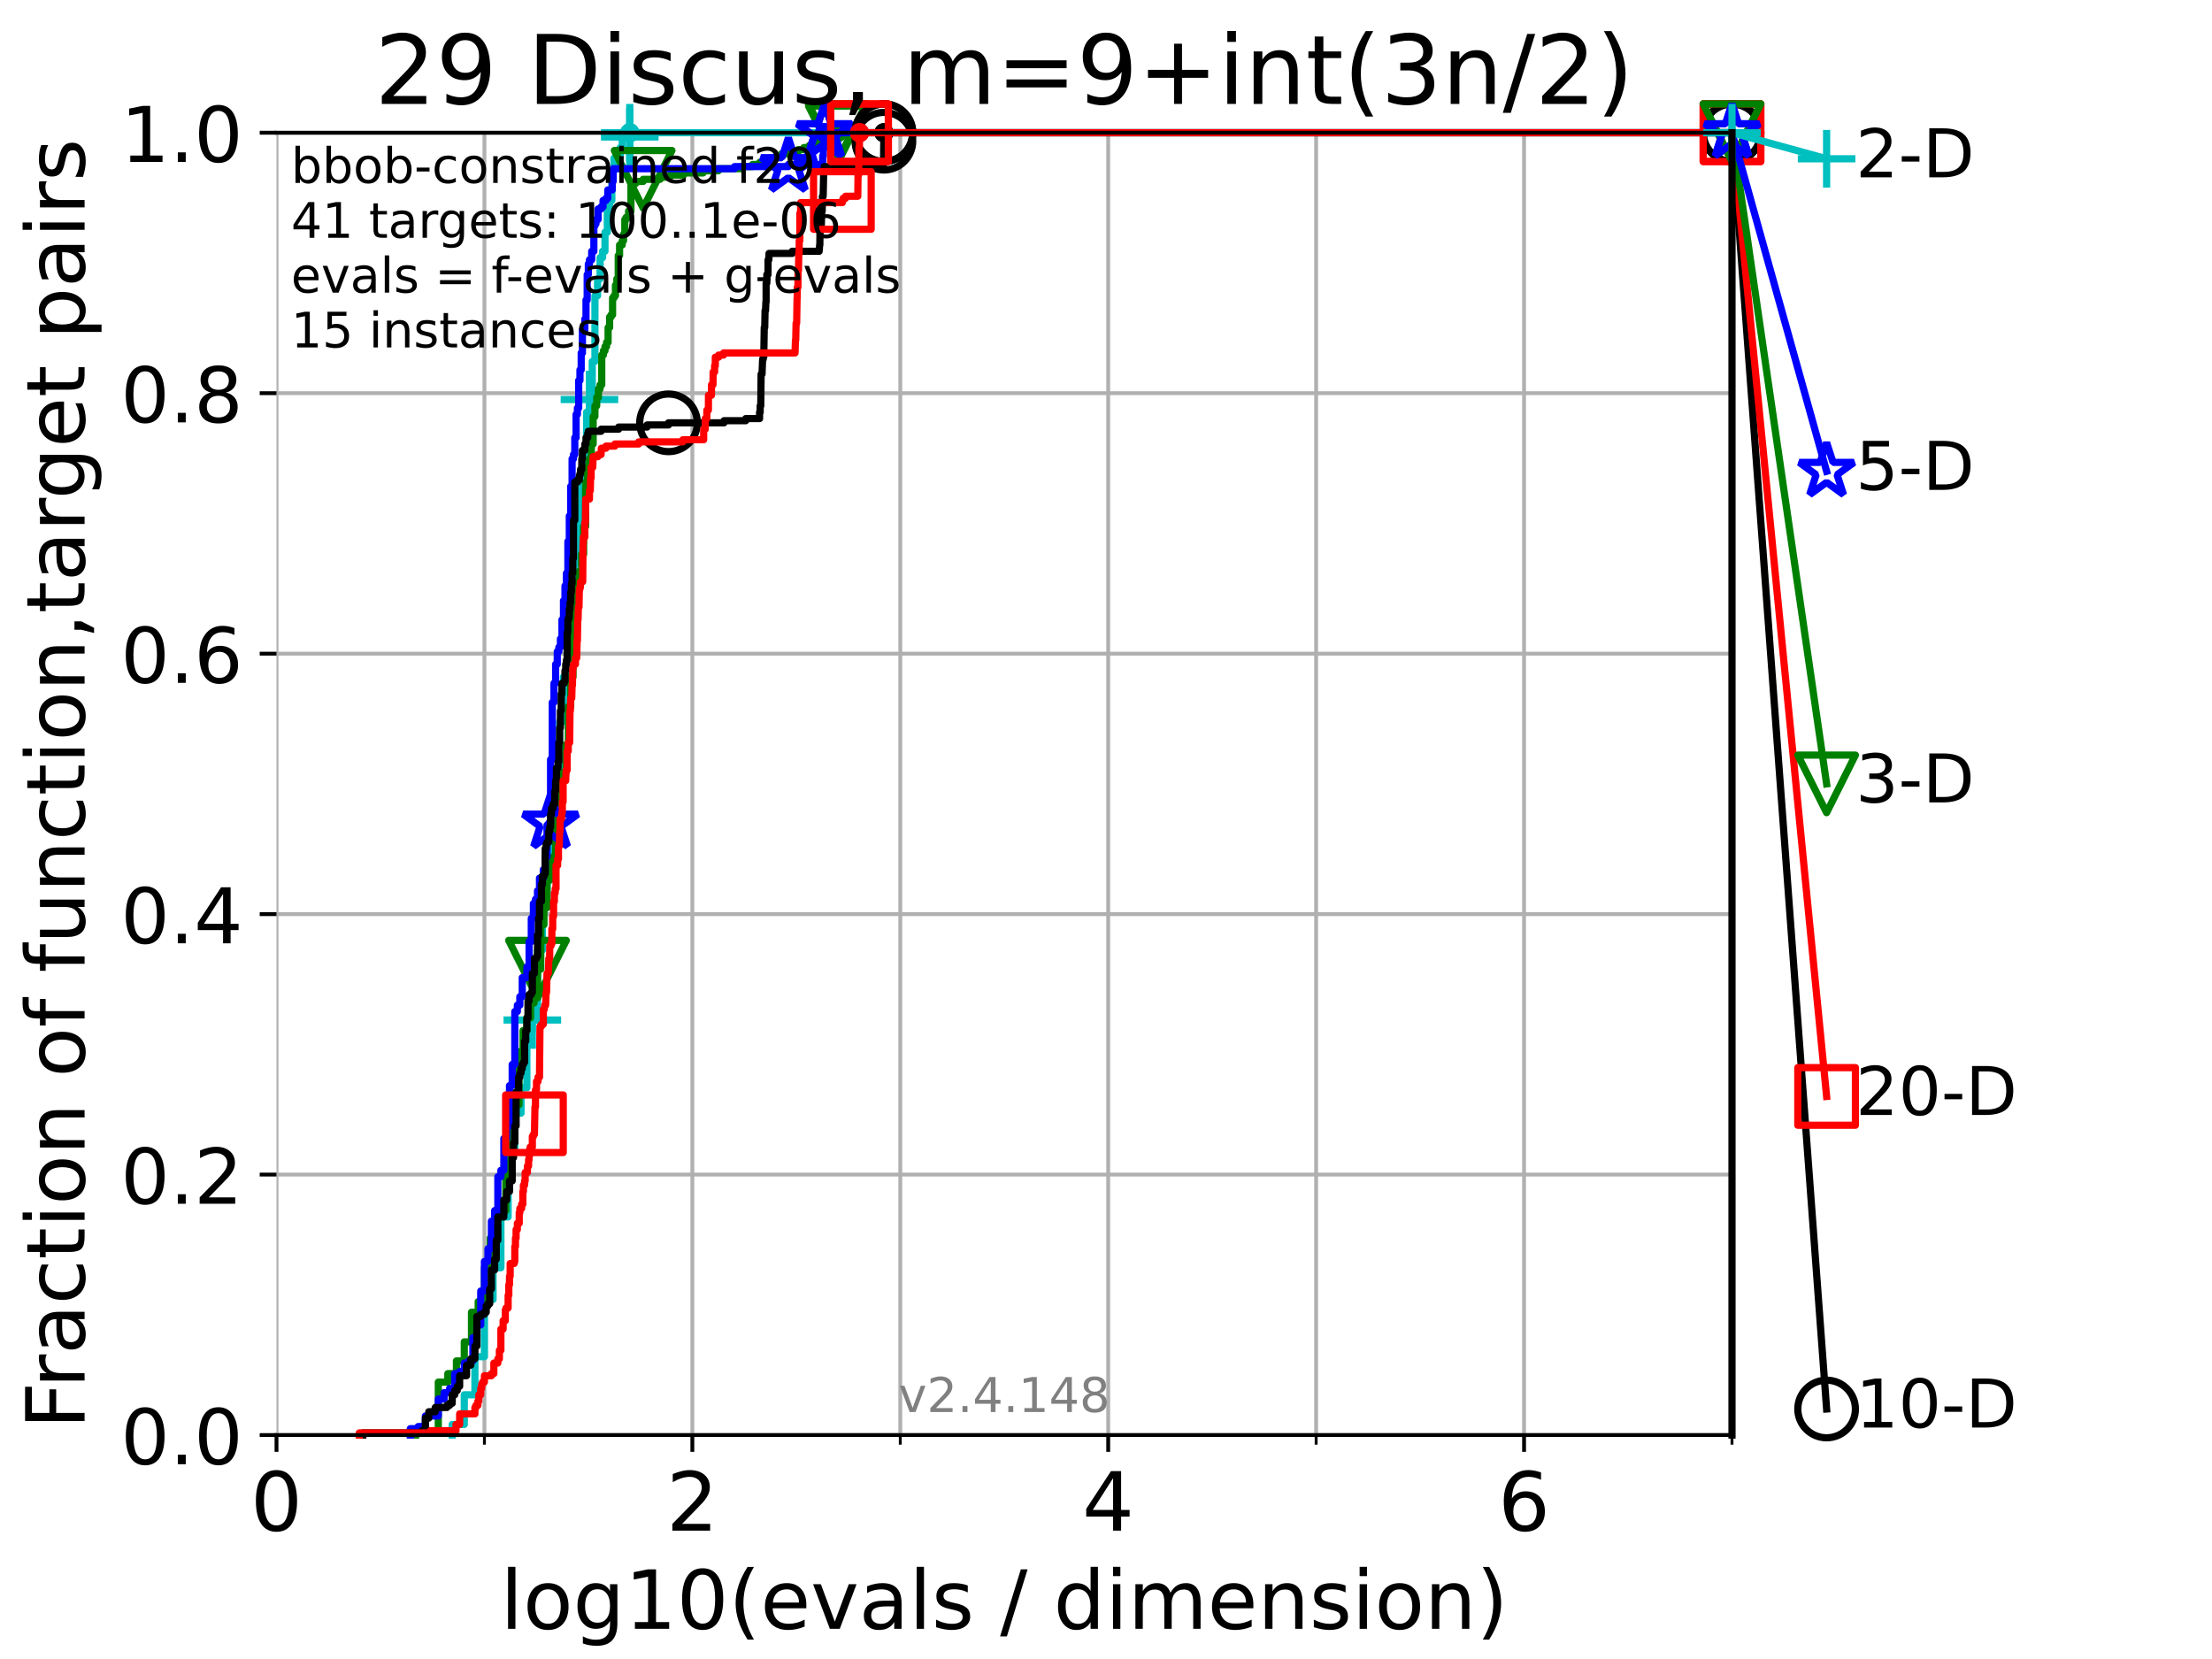<?xml version="1.0" encoding="utf-8" standalone="no"?>
<!DOCTYPE svg PUBLIC "-//W3C//DTD SVG 1.1//EN"
  "http://www.w3.org/Graphics/SVG/1.1/DTD/svg11.dtd">
<!-- Created with matplotlib (https://matplotlib.org/) -->
<svg height="345.6pt" version="1.1" viewBox="0 0 460.8 345.6" width="460.8pt" xmlns="http://www.w3.org/2000/svg" xmlns:xlink="http://www.w3.org/1999/xlink">
 <defs>
  <style type="text/css">*{stroke-linecap:butt;stroke-linejoin:round;}</style>
 </defs>
 <g id="figure_1">
  <g id="patch_1">
   <path d="M 0 345.6 
L 460.8 345.6 
L 460.8 0 
L 0 0 
z
" style="fill:#ffffff;"/>
  </g>
  <g id="axes_1">
   <g id="patch_2">
    <path d="M 57.6 298.944 
L 360.806 298.944 
L 360.806 27.648 
L 57.6 27.648 
z
" style="fill:#ffffff;"/>
   </g>
   <g id="matplotlib.axis_1">
    <g id="xtick_1">
     <g id="line2d_1">
      <path clip-path="url(#p61063c55b5)" d="M 57.6 298.944 
L 57.6 27.648 
" style="fill:none;stroke:#b0b0b0;stroke-linecap:square;stroke-width:0.8;"/>
     </g>
     <g id="line2d_2">
      <defs>
       <path d="M 0 0 
L 0 3.5 
" id="mae6d260ac0" style="stroke:#000000;stroke-width:0.8;"/>
      </defs>
      <g>
       <use style="stroke:#000000;stroke-width:0.8;" x="57.6" xlink:href="#mae6d260ac0" y="298.944"/>
      </g>
     </g>
     <g id="text_1">
      <!-- 0 -->
      <g transform="translate(52.192 318.861)scale(0.17 -0.17)">
       <defs>
        <path d="M 31.781 66.406 
Q 24.172 66.406 20.328 58.906 
Q 16.5 51.422 16.5 36.375 
Q 16.5 21.391 20.328 13.891 
Q 24.172 6.391 31.781 6.391 
Q 39.453 6.391 43.281 13.891 
Q 47.125 21.391 47.125 36.375 
Q 47.125 51.422 43.281 58.906 
Q 39.453 66.406 31.781 66.406 
z
M 31.781 74.219 
Q 44.047 74.219 50.516 64.516 
Q 56.984 54.828 56.984 36.375 
Q 56.984 17.969 50.516 8.266 
Q 44.047 -1.422 31.781 -1.422 
Q 19.531 -1.422 13.062 8.266 
Q 6.594 17.969 6.594 36.375 
Q 6.594 54.828 13.062 64.516 
Q 19.531 74.219 31.781 74.219 
z
" id="DejaVuSans-48"/>
       </defs>
       <use xlink:href="#DejaVuSans-48"/>
      </g>
     </g>
    </g>
    <g id="xtick_2">
     <g id="line2d_3">
      <path clip-path="url(#p61063c55b5)" d="M 144.23 298.944 
L 144.23 27.648 
" style="fill:none;stroke:#b0b0b0;stroke-linecap:square;stroke-width:0.8;"/>
     </g>
     <g id="line2d_4">
      <g>
       <use style="stroke:#000000;stroke-width:0.8;" x="144.23" xlink:href="#mae6d260ac0" y="298.944"/>
      </g>
     </g>
     <g id="text_2">
      <!-- 2 -->
      <g transform="translate(138.822 318.861)scale(0.17 -0.17)">
       <defs>
        <path d="M 19.188 8.297 
L 53.609 8.297 
L 53.609 0 
L 7.328 0 
L 7.328 8.297 
Q 12.938 14.109 22.625 23.891 
Q 32.328 33.688 34.812 36.531 
Q 39.547 41.844 41.422 45.531 
Q 43.312 49.219 43.312 52.781 
Q 43.312 58.594 39.234 62.25 
Q 35.156 65.922 28.609 65.922 
Q 23.969 65.922 18.812 64.312 
Q 13.672 62.703 7.812 59.422 
L 7.812 69.391 
Q 13.766 71.781 18.938 73 
Q 24.125 74.219 28.422 74.219 
Q 39.75 74.219 46.484 68.547 
Q 53.219 62.891 53.219 53.422 
Q 53.219 48.922 51.531 44.891 
Q 49.859 40.875 45.406 35.406 
Q 44.188 33.984 37.641 27.219 
Q 31.109 20.453 19.188 8.297 
z
" id="DejaVuSans-50"/>
       </defs>
       <use xlink:href="#DejaVuSans-50"/>
      </g>
     </g>
    </g>
    <g id="xtick_3">
     <g id="line2d_5">
      <path clip-path="url(#p61063c55b5)" d="M 230.861 298.944 
L 230.861 27.648 
" style="fill:none;stroke:#b0b0b0;stroke-linecap:square;stroke-width:0.8;"/>
     </g>
     <g id="line2d_6">
      <g>
       <use style="stroke:#000000;stroke-width:0.8;" x="230.861" xlink:href="#mae6d260ac0" y="298.944"/>
      </g>
     </g>
     <g id="text_3">
      <!-- 4 -->
      <g transform="translate(225.453 318.861)scale(0.17 -0.17)">
       <defs>
        <path d="M 37.797 64.312 
L 12.891 25.391 
L 37.797 25.391 
z
M 35.203 72.906 
L 47.609 72.906 
L 47.609 25.391 
L 58.016 25.391 
L 58.016 17.188 
L 47.609 17.188 
L 47.609 0 
L 37.797 0 
L 37.797 17.188 
L 4.891 17.188 
L 4.891 26.703 
z
" id="DejaVuSans-52"/>
       </defs>
       <use xlink:href="#DejaVuSans-52"/>
      </g>
     </g>
    </g>
    <g id="xtick_4">
     <g id="line2d_7">
      <path clip-path="url(#p61063c55b5)" d="M 317.491 298.944 
L 317.491 27.648 
" style="fill:none;stroke:#b0b0b0;stroke-linecap:square;stroke-width:0.8;"/>
     </g>
     <g id="line2d_8">
      <g>
       <use style="stroke:#000000;stroke-width:0.8;" x="317.491" xlink:href="#mae6d260ac0" y="298.944"/>
      </g>
     </g>
     <g id="text_4">
      <!-- 6 -->
      <g transform="translate(312.083 318.861)scale(0.17 -0.17)">
       <defs>
        <path d="M 33.016 40.375 
Q 26.375 40.375 22.484 35.828 
Q 18.609 31.297 18.609 23.391 
Q 18.609 15.531 22.484 10.953 
Q 26.375 6.391 33.016 6.391 
Q 39.656 6.391 43.531 10.953 
Q 47.406 15.531 47.406 23.391 
Q 47.406 31.297 43.531 35.828 
Q 39.656 40.375 33.016 40.375 
z
M 52.594 71.297 
L 52.594 62.312 
Q 48.875 64.062 45.094 64.984 
Q 41.312 65.922 37.594 65.922 
Q 27.828 65.922 22.672 59.328 
Q 17.531 52.734 16.797 39.406 
Q 19.672 43.656 24.016 45.922 
Q 28.375 48.188 33.594 48.188 
Q 44.578 48.188 50.953 41.516 
Q 57.328 34.859 57.328 23.391 
Q 57.328 12.156 50.688 5.359 
Q 44.047 -1.422 33.016 -1.422 
Q 20.359 -1.422 13.672 8.266 
Q 6.984 17.969 6.984 36.375 
Q 6.984 53.656 15.188 63.938 
Q 23.391 74.219 37.203 74.219 
Q 40.922 74.219 44.703 73.484 
Q 48.484 72.75 52.594 71.297 
z
" id="DejaVuSans-54"/>
       </defs>
       <use xlink:href="#DejaVuSans-54"/>
      </g>
     </g>
    </g>
    <g id="xtick_5">
     <g id="line2d_9">
      <path clip-path="url(#p61063c55b5)" d="M 100.915 298.944 
L 100.915 27.648 
" style="fill:none;stroke:#b0b0b0;stroke-linecap:square;stroke-width:0.8;"/>
     </g>
     <g id="line2d_10">
      <defs>
       <path d="M 0 0 
L 0 2 
" id="md2684cd843" style="stroke:#000000;stroke-width:0.6;"/>
      </defs>
      <g>
       <use style="stroke:#000000;stroke-width:0.6;" x="100.915" xlink:href="#md2684cd843" y="298.944"/>
      </g>
     </g>
    </g>
    <g id="xtick_6">
     <g id="line2d_11">
      <path clip-path="url(#p61063c55b5)" d="M 187.546 298.944 
L 187.546 27.648 
" style="fill:none;stroke:#b0b0b0;stroke-linecap:square;stroke-width:0.8;"/>
     </g>
     <g id="line2d_12">
      <g>
       <use style="stroke:#000000;stroke-width:0.6;" x="187.546" xlink:href="#md2684cd843" y="298.944"/>
      </g>
     </g>
    </g>
    <g id="xtick_7">
     <g id="line2d_13">
      <path clip-path="url(#p61063c55b5)" d="M 274.176 298.944 
L 274.176 27.648 
" style="fill:none;stroke:#b0b0b0;stroke-linecap:square;stroke-width:0.8;"/>
     </g>
     <g id="line2d_14">
      <g>
       <use style="stroke:#000000;stroke-width:0.6;" x="274.176" xlink:href="#md2684cd843" y="298.944"/>
      </g>
     </g>
    </g>
    <g id="xtick_8">
     <g id="line2d_15">
      <path clip-path="url(#p61063c55b5)" d="M 360.806 298.944 
L 360.806 27.648 
" style="fill:none;stroke:#b0b0b0;stroke-linecap:square;stroke-width:0.8;"/>
     </g>
     <g id="line2d_16">
      <g>
       <use style="stroke:#000000;stroke-width:0.6;" x="360.806" xlink:href="#md2684cd843" y="298.944"/>
      </g>
     </g>
    </g>
    <g id="text_5">
     <!-- log10(evals / dimension) -->
     <g transform="translate(104.239 339.314)scale(0.17 -0.17)">
      <defs>
       <path d="M 9.422 75.984 
L 18.406 75.984 
L 18.406 0 
L 9.422 0 
z
" id="DejaVuSans-108"/>
       <path d="M 30.609 48.391 
Q 23.391 48.391 19.188 42.75 
Q 14.984 37.109 14.984 27.297 
Q 14.984 17.484 19.156 11.844 
Q 23.344 6.203 30.609 6.203 
Q 37.797 6.203 41.984 11.859 
Q 46.188 17.531 46.188 27.297 
Q 46.188 37.016 41.984 42.703 
Q 37.797 48.391 30.609 48.391 
z
M 30.609 56 
Q 42.328 56 49.016 48.375 
Q 55.719 40.766 55.719 27.297 
Q 55.719 13.875 49.016 6.219 
Q 42.328 -1.422 30.609 -1.422 
Q 18.844 -1.422 12.172 6.219 
Q 5.516 13.875 5.516 27.297 
Q 5.516 40.766 12.172 48.375 
Q 18.844 56 30.609 56 
z
" id="DejaVuSans-111"/>
       <path d="M 45.406 27.984 
Q 45.406 37.75 41.375 43.109 
Q 37.359 48.484 30.078 48.484 
Q 22.859 48.484 18.828 43.109 
Q 14.797 37.75 14.797 27.984 
Q 14.797 18.266 18.828 12.891 
Q 22.859 7.516 30.078 7.516 
Q 37.359 7.516 41.375 12.891 
Q 45.406 18.266 45.406 27.984 
z
M 54.391 6.781 
Q 54.391 -7.172 48.188 -13.984 
Q 42 -20.797 29.203 -20.797 
Q 24.469 -20.797 20.266 -20.094 
Q 16.062 -19.391 12.109 -17.922 
L 12.109 -9.188 
Q 16.062 -11.328 19.922 -12.344 
Q 23.781 -13.375 27.781 -13.375 
Q 36.625 -13.375 41.016 -8.766 
Q 45.406 -4.156 45.406 5.172 
L 45.406 9.625 
Q 42.625 4.781 38.281 2.391 
Q 33.938 0 27.875 0 
Q 17.828 0 11.672 7.656 
Q 5.516 15.328 5.516 27.984 
Q 5.516 40.672 11.672 48.328 
Q 17.828 56 27.875 56 
Q 33.938 56 38.281 53.609 
Q 42.625 51.219 45.406 46.391 
L 45.406 54.688 
L 54.391 54.688 
z
" id="DejaVuSans-103"/>
       <path d="M 12.406 8.297 
L 28.516 8.297 
L 28.516 63.922 
L 10.984 60.406 
L 10.984 69.391 
L 28.422 72.906 
L 38.281 72.906 
L 38.281 8.297 
L 54.391 8.297 
L 54.391 0 
L 12.406 0 
z
" id="DejaVuSans-49"/>
       <path d="M 31 75.875 
Q 24.469 64.656 21.281 53.656 
Q 18.109 42.672 18.109 31.391 
Q 18.109 20.125 21.312 9.062 
Q 24.516 -2 31 -13.188 
L 23.188 -13.188 
Q 15.875 -1.703 12.234 9.375 
Q 8.594 20.453 8.594 31.391 
Q 8.594 42.281 12.203 53.312 
Q 15.828 64.359 23.188 75.875 
z
" id="DejaVuSans-40"/>
       <path d="M 56.203 29.594 
L 56.203 25.203 
L 14.891 25.203 
Q 15.484 15.922 20.484 11.062 
Q 25.484 6.203 34.422 6.203 
Q 39.594 6.203 44.453 7.469 
Q 49.312 8.734 54.109 11.281 
L 54.109 2.781 
Q 49.266 0.734 44.188 -0.344 
Q 39.109 -1.422 33.891 -1.422 
Q 20.797 -1.422 13.156 6.188 
Q 5.516 13.812 5.516 26.812 
Q 5.516 40.234 12.766 48.109 
Q 20.016 56 32.328 56 
Q 43.359 56 49.781 48.891 
Q 56.203 41.797 56.203 29.594 
z
M 47.219 32.234 
Q 47.125 39.594 43.094 43.984 
Q 39.062 48.391 32.422 48.391 
Q 24.906 48.391 20.391 44.141 
Q 15.875 39.891 15.188 32.172 
z
" id="DejaVuSans-101"/>
       <path d="M 2.984 54.688 
L 12.5 54.688 
L 29.594 8.797 
L 46.688 54.688 
L 56.203 54.688 
L 35.688 0 
L 23.484 0 
z
" id="DejaVuSans-118"/>
       <path d="M 34.281 27.484 
Q 23.391 27.484 19.188 25 
Q 14.984 22.516 14.984 16.5 
Q 14.984 11.719 18.141 8.906 
Q 21.297 6.109 26.703 6.109 
Q 34.188 6.109 38.703 11.406 
Q 43.219 16.703 43.219 25.484 
L 43.219 27.484 
z
M 52.203 31.203 
L 52.203 0 
L 43.219 0 
L 43.219 8.297 
Q 40.141 3.328 35.547 0.953 
Q 30.953 -1.422 24.312 -1.422 
Q 15.922 -1.422 10.953 3.297 
Q 6 8.016 6 15.922 
Q 6 25.141 12.172 29.828 
Q 18.359 34.516 30.609 34.516 
L 43.219 34.516 
L 43.219 35.406 
Q 43.219 41.609 39.141 45 
Q 35.062 48.391 27.688 48.391 
Q 23 48.391 18.547 47.266 
Q 14.109 46.141 10.016 43.891 
L 10.016 52.203 
Q 14.938 54.109 19.578 55.047 
Q 24.219 56 28.609 56 
Q 40.484 56 46.344 49.844 
Q 52.203 43.703 52.203 31.203 
z
" id="DejaVuSans-97"/>
       <path d="M 44.281 53.078 
L 44.281 44.578 
Q 40.484 46.531 36.375 47.5 
Q 32.281 48.484 27.875 48.484 
Q 21.188 48.484 17.844 46.438 
Q 14.5 44.391 14.5 40.281 
Q 14.5 37.156 16.891 35.375 
Q 19.281 33.594 26.516 31.984 
L 29.594 31.297 
Q 39.156 29.25 43.188 25.516 
Q 47.219 21.781 47.219 15.094 
Q 47.219 7.469 41.188 3.016 
Q 35.156 -1.422 24.609 -1.422 
Q 20.219 -1.422 15.453 -0.562 
Q 10.688 0.297 5.422 2 
L 5.422 11.281 
Q 10.406 8.688 15.234 7.391 
Q 20.062 6.109 24.812 6.109 
Q 31.156 6.109 34.562 8.281 
Q 37.984 10.453 37.984 14.406 
Q 37.984 18.062 35.516 20.016 
Q 33.062 21.969 24.703 23.781 
L 21.578 24.516 
Q 13.234 26.266 9.516 29.906 
Q 5.812 33.547 5.812 39.891 
Q 5.812 47.609 11.281 51.797 
Q 16.75 56 26.812 56 
Q 31.781 56 36.172 55.266 
Q 40.578 54.547 44.281 53.078 
z
" id="DejaVuSans-115"/>
       <path id="DejaVuSans-32"/>
       <path d="M 25.391 72.906 
L 33.688 72.906 
L 8.297 -9.281 
L 0 -9.281 
z
" id="DejaVuSans-47"/>
       <path d="M 45.406 46.391 
L 45.406 75.984 
L 54.391 75.984 
L 54.391 0 
L 45.406 0 
L 45.406 8.203 
Q 42.578 3.328 38.25 0.953 
Q 33.938 -1.422 27.875 -1.422 
Q 17.969 -1.422 11.734 6.484 
Q 5.516 14.406 5.516 27.297 
Q 5.516 40.188 11.734 48.094 
Q 17.969 56 27.875 56 
Q 33.938 56 38.25 53.625 
Q 42.578 51.266 45.406 46.391 
z
M 14.797 27.297 
Q 14.797 17.391 18.875 11.75 
Q 22.953 6.109 30.078 6.109 
Q 37.203 6.109 41.297 11.75 
Q 45.406 17.391 45.406 27.297 
Q 45.406 37.203 41.297 42.844 
Q 37.203 48.484 30.078 48.484 
Q 22.953 48.484 18.875 42.844 
Q 14.797 37.203 14.797 27.297 
z
" id="DejaVuSans-100"/>
       <path d="M 9.422 54.688 
L 18.406 54.688 
L 18.406 0 
L 9.422 0 
z
M 9.422 75.984 
L 18.406 75.984 
L 18.406 64.594 
L 9.422 64.594 
z
" id="DejaVuSans-105"/>
       <path d="M 52 44.188 
Q 55.375 50.25 60.062 53.125 
Q 64.75 56 71.094 56 
Q 79.641 56 84.281 50.016 
Q 88.922 44.047 88.922 33.016 
L 88.922 0 
L 79.891 0 
L 79.891 32.719 
Q 79.891 40.578 77.094 44.375 
Q 74.312 48.188 68.609 48.188 
Q 61.625 48.188 57.562 43.547 
Q 53.516 38.922 53.516 30.906 
L 53.516 0 
L 44.484 0 
L 44.484 32.719 
Q 44.484 40.625 41.703 44.406 
Q 38.922 48.188 33.109 48.188 
Q 26.219 48.188 22.156 43.531 
Q 18.109 38.875 18.109 30.906 
L 18.109 0 
L 9.078 0 
L 9.078 54.688 
L 18.109 54.688 
L 18.109 46.188 
Q 21.188 51.219 25.484 53.609 
Q 29.781 56 35.688 56 
Q 41.656 56 45.828 52.969 
Q 50 49.953 52 44.188 
z
" id="DejaVuSans-109"/>
       <path d="M 54.891 33.016 
L 54.891 0 
L 45.906 0 
L 45.906 32.719 
Q 45.906 40.484 42.875 44.328 
Q 39.844 48.188 33.797 48.188 
Q 26.516 48.188 22.312 43.547 
Q 18.109 38.922 18.109 30.906 
L 18.109 0 
L 9.078 0 
L 9.078 54.688 
L 18.109 54.688 
L 18.109 46.188 
Q 21.344 51.125 25.703 53.562 
Q 30.078 56 35.797 56 
Q 45.219 56 50.047 50.172 
Q 54.891 44.344 54.891 33.016 
z
" id="DejaVuSans-110"/>
       <path d="M 8.016 75.875 
L 15.828 75.875 
Q 23.141 64.359 26.781 53.312 
Q 30.422 42.281 30.422 31.391 
Q 30.422 20.453 26.781 9.375 
Q 23.141 -1.703 15.828 -13.188 
L 8.016 -13.188 
Q 14.5 -2 17.703 9.062 
Q 20.906 20.125 20.906 31.391 
Q 20.906 42.672 17.703 53.656 
Q 14.5 64.656 8.016 75.875 
z
" id="DejaVuSans-41"/>
      </defs>
      <use xlink:href="#DejaVuSans-108"/>
      <use x="27.783" xlink:href="#DejaVuSans-111"/>
      <use x="88.965" xlink:href="#DejaVuSans-103"/>
      <use x="152.441" xlink:href="#DejaVuSans-49"/>
      <use x="216.064" xlink:href="#DejaVuSans-48"/>
      <use x="279.688" xlink:href="#DejaVuSans-40"/>
      <use x="318.701" xlink:href="#DejaVuSans-101"/>
      <use x="380.225" xlink:href="#DejaVuSans-118"/>
      <use x="439.404" xlink:href="#DejaVuSans-97"/>
      <use x="500.684" xlink:href="#DejaVuSans-108"/>
      <use x="528.467" xlink:href="#DejaVuSans-115"/>
      <use x="580.566" xlink:href="#DejaVuSans-32"/>
      <use x="612.354" xlink:href="#DejaVuSans-47"/>
      <use x="646.045" xlink:href="#DejaVuSans-32"/>
      <use x="677.832" xlink:href="#DejaVuSans-100"/>
      <use x="741.309" xlink:href="#DejaVuSans-105"/>
      <use x="769.092" xlink:href="#DejaVuSans-109"/>
      <use x="866.504" xlink:href="#DejaVuSans-101"/>
      <use x="928.027" xlink:href="#DejaVuSans-110"/>
      <use x="991.406" xlink:href="#DejaVuSans-115"/>
      <use x="1043.506" xlink:href="#DejaVuSans-105"/>
      <use x="1071.289" xlink:href="#DejaVuSans-111"/>
      <use x="1132.471" xlink:href="#DejaVuSans-110"/>
      <use x="1195.85" xlink:href="#DejaVuSans-41"/>
     </g>
    </g>
   </g>
   <g id="matplotlib.axis_2">
    <g id="ytick_1">
     <g id="line2d_17">
      <path clip-path="url(#p61063c55b5)" d="M 57.6 298.944 
L 360.806 298.944 
" style="fill:none;stroke:#b0b0b0;stroke-linecap:square;stroke-width:0.8;"/>
     </g>
     <g id="line2d_18">
      <defs>
       <path d="M 0 0 
L -3.5 0 
" id="m35596530f3" style="stroke:#000000;stroke-width:0.8;"/>
      </defs>
      <g>
       <use style="stroke:#000000;stroke-width:0.8;" x="57.6" xlink:href="#m35596530f3" y="298.944"/>
      </g>
     </g>
     <g id="text_6">
      <!-- 0.0 -->
      <g transform="translate(25.155 305.023)scale(0.16 -0.16)">
       <defs>
        <path d="M 10.688 12.406 
L 21 12.406 
L 21 0 
L 10.688 0 
z
" id="DejaVuSans-46"/>
       </defs>
       <use xlink:href="#DejaVuSans-48"/>
       <use x="63.623" xlink:href="#DejaVuSans-46"/>
       <use x="95.41" xlink:href="#DejaVuSans-48"/>
      </g>
     </g>
    </g>
    <g id="ytick_2">
     <g id="line2d_19">
      <path clip-path="url(#p61063c55b5)" d="M 57.6 244.685 
L 360.806 244.685 
" style="fill:none;stroke:#b0b0b0;stroke-linecap:square;stroke-width:0.8;"/>
     </g>
     <g id="line2d_20">
      <g>
       <use style="stroke:#000000;stroke-width:0.8;" x="57.6" xlink:href="#m35596530f3" y="244.685"/>
      </g>
     </g>
     <g id="text_7">
      <!-- 0.2 -->
      <g transform="translate(25.155 250.764)scale(0.16 -0.16)">
       <use xlink:href="#DejaVuSans-48"/>
       <use x="63.623" xlink:href="#DejaVuSans-46"/>
       <use x="95.41" xlink:href="#DejaVuSans-50"/>
      </g>
     </g>
    </g>
    <g id="ytick_3">
     <g id="line2d_21">
      <path clip-path="url(#p61063c55b5)" d="M 57.6 190.426 
L 360.806 190.426 
" style="fill:none;stroke:#b0b0b0;stroke-linecap:square;stroke-width:0.8;"/>
     </g>
     <g id="line2d_22">
      <g>
       <use style="stroke:#000000;stroke-width:0.8;" x="57.6" xlink:href="#m35596530f3" y="190.426"/>
      </g>
     </g>
     <g id="text_8">
      <!-- 0.4 -->
      <g transform="translate(25.155 196.504)scale(0.16 -0.16)">
       <use xlink:href="#DejaVuSans-48"/>
       <use x="63.623" xlink:href="#DejaVuSans-46"/>
       <use x="95.41" xlink:href="#DejaVuSans-52"/>
      </g>
     </g>
    </g>
    <g id="ytick_4">
     <g id="line2d_23">
      <path clip-path="url(#p61063c55b5)" d="M 57.6 136.166 
L 360.806 136.166 
" style="fill:none;stroke:#b0b0b0;stroke-linecap:square;stroke-width:0.8;"/>
     </g>
     <g id="line2d_24">
      <g>
       <use style="stroke:#000000;stroke-width:0.8;" x="57.6" xlink:href="#m35596530f3" y="136.166"/>
      </g>
     </g>
     <g id="text_9">
      <!-- 0.6 -->
      <g transform="translate(25.155 142.245)scale(0.16 -0.16)">
       <use xlink:href="#DejaVuSans-48"/>
       <use x="63.623" xlink:href="#DejaVuSans-46"/>
       <use x="95.41" xlink:href="#DejaVuSans-54"/>
      </g>
     </g>
    </g>
    <g id="ytick_5">
     <g id="line2d_25">
      <path clip-path="url(#p61063c55b5)" d="M 57.6 81.907 
L 360.806 81.907 
" style="fill:none;stroke:#b0b0b0;stroke-linecap:square;stroke-width:0.8;"/>
     </g>
     <g id="line2d_26">
      <g>
       <use style="stroke:#000000;stroke-width:0.8;" x="57.6" xlink:href="#m35596530f3" y="81.907"/>
      </g>
     </g>
     <g id="text_10">
      <!-- 0.8 -->
      <g transform="translate(25.155 87.986)scale(0.16 -0.16)">
       <defs>
        <path d="M 31.781 34.625 
Q 24.75 34.625 20.719 30.859 
Q 16.703 27.094 16.703 20.516 
Q 16.703 13.922 20.719 10.156 
Q 24.75 6.391 31.781 6.391 
Q 38.812 6.391 42.859 10.172 
Q 46.922 13.969 46.922 20.516 
Q 46.922 27.094 42.891 30.859 
Q 38.875 34.625 31.781 34.625 
z
M 21.922 38.812 
Q 15.578 40.375 12.031 44.719 
Q 8.5 49.078 8.5 55.328 
Q 8.5 64.062 14.719 69.141 
Q 20.953 74.219 31.781 74.219 
Q 42.672 74.219 48.875 69.141 
Q 55.078 64.062 55.078 55.328 
Q 55.078 49.078 51.531 44.719 
Q 48 40.375 41.703 38.812 
Q 48.828 37.156 52.797 32.312 
Q 56.781 27.484 56.781 20.516 
Q 56.781 9.906 50.312 4.234 
Q 43.844 -1.422 31.781 -1.422 
Q 19.734 -1.422 13.25 4.234 
Q 6.781 9.906 6.781 20.516 
Q 6.781 27.484 10.781 32.312 
Q 14.797 37.156 21.922 38.812 
z
M 18.312 54.391 
Q 18.312 48.734 21.844 45.562 
Q 25.391 42.391 31.781 42.391 
Q 38.141 42.391 41.719 45.562 
Q 45.312 48.734 45.312 54.391 
Q 45.312 60.062 41.719 63.234 
Q 38.141 66.406 31.781 66.406 
Q 25.391 66.406 21.844 63.234 
Q 18.312 60.062 18.312 54.391 
z
" id="DejaVuSans-56"/>
       </defs>
       <use xlink:href="#DejaVuSans-48"/>
       <use x="63.623" xlink:href="#DejaVuSans-46"/>
       <use x="95.41" xlink:href="#DejaVuSans-56"/>
      </g>
     </g>
    </g>
    <g id="ytick_6">
     <g id="line2d_27">
      <path clip-path="url(#p61063c55b5)" d="M 57.6 27.648 
L 360.806 27.648 
" style="fill:none;stroke:#b0b0b0;stroke-linecap:square;stroke-width:0.8;"/>
     </g>
     <g id="line2d_28">
      <g>
       <use style="stroke:#000000;stroke-width:0.8;" x="57.6" xlink:href="#m35596530f3" y="27.648"/>
      </g>
     </g>
     <g id="text_11">
      <!-- 1.0 -->
      <g transform="translate(25.155 33.727)scale(0.16 -0.16)">
       <use xlink:href="#DejaVuSans-49"/>
       <use x="63.623" xlink:href="#DejaVuSans-46"/>
       <use x="95.41" xlink:href="#DejaVuSans-48"/>
      </g>
     </g>
    </g>
    <g id="text_12">
     <!-- Fraction of function,target pairs -->
     <g transform="translate(17.62 297.681)rotate(-90)scale(0.17 -0.17)">
      <defs>
       <path d="M 9.812 72.906 
L 51.703 72.906 
L 51.703 64.594 
L 19.672 64.594 
L 19.672 43.109 
L 48.578 43.109 
L 48.578 34.812 
L 19.672 34.812 
L 19.672 0 
L 9.812 0 
z
" id="DejaVuSans-70"/>
       <path d="M 41.109 46.297 
Q 39.594 47.172 37.812 47.578 
Q 36.031 48 33.891 48 
Q 26.266 48 22.188 43.047 
Q 18.109 38.094 18.109 28.812 
L 18.109 0 
L 9.078 0 
L 9.078 54.688 
L 18.109 54.688 
L 18.109 46.188 
Q 20.953 51.172 25.484 53.578 
Q 30.031 56 36.531 56 
Q 37.453 56 38.578 55.875 
Q 39.703 55.766 41.062 55.516 
z
" id="DejaVuSans-114"/>
       <path d="M 48.781 52.594 
L 48.781 44.188 
Q 44.969 46.297 41.141 47.344 
Q 37.312 48.391 33.406 48.391 
Q 24.656 48.391 19.812 42.844 
Q 14.984 37.312 14.984 27.297 
Q 14.984 17.281 19.812 11.734 
Q 24.656 6.203 33.406 6.203 
Q 37.312 6.203 41.141 7.25 
Q 44.969 8.297 48.781 10.406 
L 48.781 2.094 
Q 45.016 0.344 40.984 -0.531 
Q 36.969 -1.422 32.422 -1.422 
Q 20.062 -1.422 12.781 6.344 
Q 5.516 14.109 5.516 27.297 
Q 5.516 40.672 12.859 48.328 
Q 20.219 56 33.016 56 
Q 37.156 56 41.109 55.141 
Q 45.062 54.297 48.781 52.594 
z
" id="DejaVuSans-99"/>
       <path d="M 18.312 70.219 
L 18.312 54.688 
L 36.812 54.688 
L 36.812 47.703 
L 18.312 47.703 
L 18.312 18.016 
Q 18.312 11.328 20.141 9.422 
Q 21.969 7.516 27.594 7.516 
L 36.812 7.516 
L 36.812 0 
L 27.594 0 
Q 17.188 0 13.234 3.875 
Q 9.281 7.766 9.281 18.016 
L 9.281 47.703 
L 2.688 47.703 
L 2.688 54.688 
L 9.281 54.688 
L 9.281 70.219 
z
" id="DejaVuSans-116"/>
       <path d="M 37.109 75.984 
L 37.109 68.5 
L 28.516 68.5 
Q 23.688 68.5 21.797 66.547 
Q 19.922 64.594 19.922 59.516 
L 19.922 54.688 
L 34.719 54.688 
L 34.719 47.703 
L 19.922 47.703 
L 19.922 0 
L 10.891 0 
L 10.891 47.703 
L 2.297 47.703 
L 2.297 54.688 
L 10.891 54.688 
L 10.891 58.5 
Q 10.891 67.625 15.141 71.797 
Q 19.391 75.984 28.609 75.984 
z
" id="DejaVuSans-102"/>
       <path d="M 8.5 21.578 
L 8.5 54.688 
L 17.484 54.688 
L 17.484 21.922 
Q 17.484 14.156 20.5 10.266 
Q 23.531 6.391 29.594 6.391 
Q 36.859 6.391 41.078 11.031 
Q 45.312 15.672 45.312 23.688 
L 45.312 54.688 
L 54.297 54.688 
L 54.297 0 
L 45.312 0 
L 45.312 8.406 
Q 42.047 3.422 37.719 1 
Q 33.406 -1.422 27.688 -1.422 
Q 18.266 -1.422 13.375 4.438 
Q 8.5 10.297 8.5 21.578 
z
M 31.109 56 
z
" id="DejaVuSans-117"/>
       <path d="M 11.719 12.406 
L 22.016 12.406 
L 22.016 4 
L 14.016 -11.625 
L 7.719 -11.625 
L 11.719 4 
z
" id="DejaVuSans-44"/>
       <path d="M 18.109 8.203 
L 18.109 -20.797 
L 9.078 -20.797 
L 9.078 54.688 
L 18.109 54.688 
L 18.109 46.391 
Q 20.953 51.266 25.266 53.625 
Q 29.594 56 35.594 56 
Q 45.562 56 51.781 48.094 
Q 58.016 40.188 58.016 27.297 
Q 58.016 14.406 51.781 6.484 
Q 45.562 -1.422 35.594 -1.422 
Q 29.594 -1.422 25.266 0.953 
Q 20.953 3.328 18.109 8.203 
z
M 48.688 27.297 
Q 48.688 37.203 44.609 42.844 
Q 40.531 48.484 33.406 48.484 
Q 26.266 48.484 22.188 42.844 
Q 18.109 37.203 18.109 27.297 
Q 18.109 17.391 22.188 11.75 
Q 26.266 6.109 33.406 6.109 
Q 40.531 6.109 44.609 11.75 
Q 48.688 17.391 48.688 27.297 
z
" id="DejaVuSans-112"/>
      </defs>
      <use xlink:href="#DejaVuSans-70"/>
      <use x="50.27" xlink:href="#DejaVuSans-114"/>
      <use x="91.383" xlink:href="#DejaVuSans-97"/>
      <use x="152.662" xlink:href="#DejaVuSans-99"/>
      <use x="207.643" xlink:href="#DejaVuSans-116"/>
      <use x="246.852" xlink:href="#DejaVuSans-105"/>
      <use x="274.635" xlink:href="#DejaVuSans-111"/>
      <use x="335.816" xlink:href="#DejaVuSans-110"/>
      <use x="399.195" xlink:href="#DejaVuSans-32"/>
      <use x="430.982" xlink:href="#DejaVuSans-111"/>
      <use x="492.164" xlink:href="#DejaVuSans-102"/>
      <use x="527.369" xlink:href="#DejaVuSans-32"/>
      <use x="559.156" xlink:href="#DejaVuSans-102"/>
      <use x="594.361" xlink:href="#DejaVuSans-117"/>
      <use x="657.74" xlink:href="#DejaVuSans-110"/>
      <use x="721.119" xlink:href="#DejaVuSans-99"/>
      <use x="776.1" xlink:href="#DejaVuSans-116"/>
      <use x="815.309" xlink:href="#DejaVuSans-105"/>
      <use x="843.092" xlink:href="#DejaVuSans-111"/>
      <use x="904.273" xlink:href="#DejaVuSans-110"/>
      <use x="967.652" xlink:href="#DejaVuSans-44"/>
      <use x="999.439" xlink:href="#DejaVuSans-116"/>
      <use x="1038.648" xlink:href="#DejaVuSans-97"/>
      <use x="1099.928" xlink:href="#DejaVuSans-114"/>
      <use x="1139.291" xlink:href="#DejaVuSans-103"/>
      <use x="1202.768" xlink:href="#DejaVuSans-101"/>
      <use x="1264.291" xlink:href="#DejaVuSans-116"/>
      <use x="1303.5" xlink:href="#DejaVuSans-32"/>
      <use x="1335.287" xlink:href="#DejaVuSans-112"/>
      <use x="1398.764" xlink:href="#DejaVuSans-97"/>
      <use x="1460.043" xlink:href="#DejaVuSans-105"/>
      <use x="1487.826" xlink:href="#DejaVuSans-114"/>
      <use x="1528.939" xlink:href="#DejaVuSans-115"/>
     </g>
    </g>
   </g>
   <g id="line2d_29">
    <defs>
     <path d="M 0 1.5 
C 0.398 1.5 0.779 1.342 1.061 1.061 
C 1.342 0.779 1.5 0.398 1.5 0 
C 1.5 -0.398 1.342 -0.779 1.061 -1.061 
C 0.779 -1.342 0.398 -1.5 0 -1.5 
C -0.398 -1.5 -0.779 -1.342 -1.061 -1.061 
C -1.342 -0.779 -1.5 -0.398 -1.5 0 
C -1.5 0.398 -1.342 0.779 -1.061 1.061 
C -0.779 1.342 -0.398 1.5 0 1.5 
z
" id="m3eb47ad5d4" style="stroke:#00bfbf;"/>
    </defs>
    <g>
     <use style="fill:#00bfbf;stroke:#00bfbf;" x="131.191" xlink:href="#m3eb47ad5d4" y="27.648"/>
     <use style="fill:#00bfbf;stroke:#00bfbf;" x="131.191" xlink:href="#m3eb47ad5d4" y="27.648"/>
    </g>
   </g>
   <g id="line2d_30">
    <path d="M 94.206 298.944 
L 94.206 296.738 
L 96.718 296.738 
L 96.718 290.562 
L 98.933 290.562 
L 98.933 282.622 
L 100.915 282.622 
L 100.915 270.712 
L 102.708 270.712 
L 102.708 264.095 
L 104.345 264.095 
L 104.345 253.507 
L 105.851 253.507 
L 105.851 239.391 
L 107.245 239.391 
L 107.245 231.892 
L 108.543 231.892 
L 108.543 226.598 
L 109.757 226.598 
L 109.757 214.688 
L 110.897 214.688 
L 110.897 212.482 
L 111.972 212.482 
L 111.972 197.925 
L 112.989 197.925 
L 112.989 187.779 
L 113.954 187.779 
L 113.954 178.956 
L 114.872 178.956 
L 114.872 173.663 
L 115.747 173.663 
L 115.747 170.134 
L 116.584 170.134 
L 116.584 150.283 
L 117.384 150.283 
L 117.384 141.019 
L 118.152 141.019 
L 118.152 133.078 
L 118.89 133.078 
L 118.89 122.05 
L 119.6 122.05 
L 119.6 117.198 
L 120.284 117.198 
L 120.284 109.257 
L 120.944 109.257 
L 120.944 101.317 
L 121.582 101.317 
L 121.582 95.582 
L 122.199 95.582 
L 122.199 85.877 
L 122.796 85.877 
L 122.796 83.231 
L 123.375 83.231 
L 123.375 75.29 
L 123.936 75.29 
L 123.936 61.615 
L 124.482 61.615 
L 124.482 58.086 
L 125.012 58.086 
L 125.012 53.675 
L 125.527 53.675 
L 125.527 52.351 
L 126.029 52.351 
L 126.029 48.381 
L 126.517 48.381 
L 126.517 43.088 
L 126.994 43.088 
L 126.994 41.764 
L 127.458 41.764 
L 127.458 35.588 
L 127.911 35.588 
L 127.911 32.942 
L 128.786 32.942 
L 128.786 32.5 
L 129.209 32.5 
L 129.209 30.736 
L 129.623 30.736 
L 129.623 28.53 
L 131.191 28.53 
L 131.191 27.648 
L 360.806 27.648 
" style="fill:none;stroke:#00bfbf;stroke-linecap:square;stroke-width:1.5;"/>
   </g>
   <g id="line2d_31">
    <defs>
     <path d="M -6 0 
L 6 0 
M 0 6 
L 0 -6 
" id="mcafbf50fe3" style="stroke:#00bfbf;stroke-width:1.5;"/>
    </defs>
    <g>
     <use style="fill-opacity:0;stroke:#00bfbf;stroke-width:1.5;" x="110.897" xlink:href="#mcafbf50fe3" y="212.482"/>
     <use style="fill-opacity:0;stroke:#00bfbf;stroke-width:1.5;" x="122.796" xlink:href="#mcafbf50fe3" y="83.231"/>
     <use style="fill-opacity:0;stroke:#00bfbf;stroke-width:1.5;" x="131.191" xlink:href="#mcafbf50fe3" y="28.53"/>
     <use style="fill-opacity:0;stroke:#00bfbf;stroke-width:1.5;" x="131.191" xlink:href="#mcafbf50fe3" y="27.648"/>
     <use style="fill-opacity:0;stroke:#00bfbf;stroke-width:1.5;" x="360.806" xlink:href="#mcafbf50fe3" y="27.648"/>
    </g>
   </g>
   <g id="line2d_32">
    <path style="fill:none;stroke:#00bfbf;stroke-linecap:square;stroke-width:1.5;"/>
    <g/>
   </g>
   <g id="line2d_33">
    <defs>
     <path d="M 0 1.5 
C 0.398 1.5 0.779 1.342 1.061 1.061 
C 1.342 0.779 1.5 0.398 1.5 0 
C 1.5 -0.398 1.342 -0.779 1.061 -1.061 
C 0.779 -1.342 0.398 -1.5 0 -1.5 
C -0.398 -1.5 -0.779 -1.342 -1.061 -1.061 
C -1.342 -0.779 -1.5 -0.398 -1.5 0 
C -1.5 0.398 -1.342 0.779 -1.061 1.061 
C -0.779 1.342 -0.398 1.5 0 1.5 
z
" id="m09caed3dea" style="stroke:#008000;"/>
    </defs>
    <g>
     <use style="fill:#008000;stroke:#008000;" x="174.431" xlink:href="#m09caed3dea" y="27.648"/>
     <use style="fill:#008000;stroke:#008000;" x="174.431" xlink:href="#m09caed3dea" y="27.648"/>
    </g>
   </g>
   <g id="line2d_34">
    <path d="M 86.578 298.944 
L 86.578 298.062 
L 91.306 298.062 
L 91.306 287.916 
L 93.288 287.916 
L 93.288 286.151 
L 95.081 286.151 
L 95.081 283.504 
L 96.718 283.504 
L 96.718 279.534 
L 98.223 279.534 
L 98.223 273.358 
L 99.617 273.358 
L 99.617 271.153 
L 100.915 271.153 
L 100.915 264.095 
L 102.129 264.095 
L 102.129 257.919 
L 103.27 257.919 
L 103.27 253.507 
L 104.345 253.507 
L 104.345 252.184 
L 105.362 252.184 
L 105.362 245.126 
L 106.327 245.126 
L 106.327 234.098 
L 107.245 234.098 
L 107.245 230.127 
L 108.12 230.127 
L 108.12 219.099 
L 108.956 219.099 
L 108.956 214.688 
L 109.757 214.688 
L 109.757 212.041 
L 110.525 212.041 
L 110.525 208.953 
L 111.262 208.953 
L 111.262 205.424 
L 111.972 205.424 
L 111.972 201.895 
L 112.657 201.895 
L 112.657 192.631 
L 113.317 192.631 
L 113.317 189.102 
L 113.954 189.102 
L 113.954 183.367 
L 114.571 183.367 
L 114.571 179.838 
L 115.168 179.838 
L 115.168 178.515 
L 115.747 178.515 
L 115.747 169.692 
L 116.309 169.692 
L 116.309 168.369 
L 116.854 168.369 
L 116.854 162.634 
L 117.384 162.634 
L 117.384 160.87 
L 117.9 160.87 
L 117.9 155.135 
L 118.401 155.135 
L 118.401 147.195 
L 118.89 147.195 
L 118.89 141.019 
L 119.366 141.019 
L 119.366 132.637 
L 119.831 132.637 
L 119.831 124.697 
L 120.284 124.697 
L 120.284 121.168 
L 120.727 121.168 
L 120.727 118.962 
L 121.159 118.962 
L 121.159 115.433 
L 121.582 115.433 
L 121.582 109.698 
L 121.995 109.698 
L 121.995 100.435 
L 122.4 100.435 
L 122.4 97.347 
L 122.796 97.347 
L 122.796 95.582 
L 123.184 95.582 
L 123.184 92.494 
L 123.564 92.494 
L 123.564 86.76 
L 123.936 86.76 
L 123.936 84.554 
L 124.302 84.554 
L 124.302 82.789 
L 124.66 82.789 
L 124.66 81.025 
L 125.012 81.025 
L 125.012 80.143 
L 125.357 80.143 
L 125.357 73.967 
L 125.696 73.967 
L 125.696 73.085 
L 126.029 73.085 
L 126.029 72.202 
L 126.356 72.202 
L 126.356 71.32 
L 126.677 71.32 
L 126.677 68.232 
L 126.994 68.232 
L 126.994 66.026 
L 127.304 66.026 
L 127.304 65.585 
L 127.61 65.585 
L 127.61 62.056 
L 127.911 62.056 
L 127.911 61.615 
L 128.208 61.615 
L 128.208 59.409 
L 128.499 59.409 
L 128.499 58.086 
L 128.786 58.086 
L 128.786 53.234 
L 129.069 53.234 
L 129.069 51.028 
L 129.623 51.028 
L 129.623 50.146 
L 129.893 50.146 
L 129.893 48.822 
L 130.16 48.822 
L 130.16 45.734 
L 130.423 45.734 
L 130.423 45.293 
L 130.939 45.293 
L 130.939 43.97 
L 131.44 43.97 
L 131.44 38.676 
L 131.929 38.676 
L 131.929 38.235 
L 132.405 38.235 
L 132.405 37.794 
L 133.983 37.794 
L 133.983 37.353 
L 137.521 37.353 
L 137.521 36.912 
L 139.556 36.912 
L 139.556 36.471 
L 142.387 36.471 
L 142.387 36.03 
L 146.474 36.03 
L 146.474 35.588 
L 149.642 35.588 
L 149.642 35.147 
L 154.65 35.147 
L 154.65 34.706 
L 156.761 34.706 
L 156.761 34.265 
L 158.247 34.265 
L 158.247 33.824 
L 159.063 33.824 
L 159.063 33.383 
L 160.169 33.383 
L 160.169 32.942 
L 161.716 32.942 
L 161.716 32.5 
L 162.775 32.5 
L 162.775 32.059 
L 164.389 32.059 
L 164.389 31.618 
L 166.267 31.618 
L 166.267 31.177 
L 167.472 31.177 
L 167.472 30.736 
L 168.603 30.736 
L 168.603 30.295 
L 169.541 30.295 
L 169.541 29.854 
L 170.465 29.854 
L 170.465 29.413 
L 171.727 29.413 
L 171.727 28.971 
L 172.497 28.971 
L 172.497 28.53 
L 173.607 28.53 
L 173.607 28.089 
L 174.431 28.089 
L 174.431 27.648 
L 360.806 27.648 
L 360.806 27.648 
" style="fill:none;stroke:#008000;stroke-linecap:square;stroke-width:1.5;"/>
   </g>
   <g id="line2d_35">
    <defs>
     <path d="M -0 6 
L 6 -6 
L -6 -6 
z
" id="md39df28b5c" style="stroke:#008000;stroke-linejoin:miter;stroke-width:1.5;"/>
    </defs>
    <g>
     <use style="fill-opacity:0;stroke:#008000;stroke-linejoin:miter;stroke-width:1.5;" x="111.972" xlink:href="#md39df28b5c" y="201.895"/>
     <use style="fill-opacity:0;stroke:#008000;stroke-linejoin:miter;stroke-width:1.5;" x="133.983" xlink:href="#md39df28b5c" y="37.353"/>
     <use style="fill-opacity:0;stroke:#008000;stroke-linejoin:miter;stroke-width:1.5;" x="174.431" xlink:href="#md39df28b5c" y="28.089"/>
     <use style="fill-opacity:0;stroke:#008000;stroke-linejoin:miter;stroke-width:1.5;" x="174.431" xlink:href="#md39df28b5c" y="27.648"/>
     <use style="fill-opacity:0;stroke:#008000;stroke-linejoin:miter;stroke-width:1.5;" x="360.806" xlink:href="#md39df28b5c" y="27.648"/>
    </g>
   </g>
   <g id="line2d_36">
    <path style="fill:none;stroke:#008000;stroke-linecap:square;stroke-width:1.5;"/>
    <g/>
   </g>
   <g id="line2d_37">
    <defs>
     <path d="M 0 1.5 
C 0.398 1.5 0.779 1.342 1.061 1.061 
C 1.342 0.779 1.5 0.398 1.5 0 
C 1.5 -0.398 1.342 -0.779 1.061 -1.061 
C 0.779 -1.342 0.398 -1.5 0 -1.5 
C -0.398 -1.5 -0.779 -1.342 -1.061 -1.061 
C -1.342 -0.779 -1.5 -0.398 -1.5 0 
C -1.5 0.398 -1.342 0.779 -1.061 1.061 
C -0.779 1.342 -0.398 1.5 0 1.5 
z
" id="md7510f5a6a" style="stroke:#0000ff;"/>
    </defs>
    <g>
     <use style="fill:#0000ff;stroke:#0000ff;" x="171.783" xlink:href="#md7510f5a6a" y="27.648"/>
     <use style="fill:#0000ff;stroke:#0000ff;" x="171.783" xlink:href="#md7510f5a6a" y="27.648"/>
    </g>
   </g>
   <g id="line2d_38">
    <path d="M 85.471 298.944 
L 85.471 297.621 
L 87.108 297.621 
L 87.108 297.179 
L 88.614 297.179 
L 88.614 294.974 
L 91.306 294.974 
L 91.306 291.445 
L 92.52 291.445 
L 92.52 290.121 
L 93.66 290.121 
L 93.66 289.239 
L 94.736 289.239 
L 94.736 286.151 
L 95.753 286.151 
L 95.753 285.71 
L 96.718 285.71 
L 96.718 283.946 
L 97.635 283.946 
L 97.635 283.504 
L 98.51 283.504 
L 98.51 278.652 
L 99.347 278.652 
L 99.347 276.005 
L 100.147 276.005 
L 100.147 268.947 
L 100.915 268.947 
L 100.915 262.771 
L 101.653 262.771 
L 101.653 260.124 
L 102.363 260.124 
L 102.363 254.39 
L 103.047 254.39 
L 103.047 252.184 
L 103.707 252.184 
L 103.707 245.126 
L 104.345 245.126 
L 104.345 243.803 
L 104.962 243.803 
L 104.962 237.186 
L 105.559 237.186 
L 105.559 234.539 
L 106.138 234.539 
L 106.138 226.157 
L 106.699 226.157 
L 106.699 221.746 
L 107.245 221.746 
L 107.245 210.718 
L 107.775 210.718 
L 107.775 209.394 
L 108.29 209.394 
L 108.29 207.63 
L 108.792 207.63 
L 108.792 203.66 
L 109.757 203.66 
L 109.757 201.454 
L 110.221 201.454 
L 110.221 196.16 
L 110.675 196.16 
L 110.675 191.308 
L 111.117 191.308 
L 111.117 188.22 
L 111.55 188.22 
L 111.55 187.338 
L 111.972 187.338 
L 111.972 185.573 
L 112.386 185.573 
L 112.386 182.926 
L 113.186 182.926 
L 113.186 181.162 
L 113.574 181.162 
L 113.574 178.515 
L 113.954 178.515 
L 113.954 171.898 
L 114.327 171.898 
L 114.327 171.457 
L 114.692 171.457 
L 114.692 158.223 
L 115.051 158.223 
L 115.051 146.312 
L 115.402 146.312 
L 115.402 142.342 
L 115.747 142.342 
L 115.747 138.372 
L 116.086 138.372 
L 116.086 135.725 
L 116.419 135.725 
L 116.419 134.843 
L 116.746 134.843 
L 116.746 133.078 
L 117.068 133.078 
L 117.068 129.108 
L 117.384 129.108 
L 117.384 125.138 
L 117.695 125.138 
L 117.695 122.05 
L 118.001 122.05 
L 118.001 119.403 
L 118.302 119.403 
L 118.302 112.786 
L 118.598 112.786 
L 118.598 107.493 
L 118.89 107.493 
L 118.89 101.317 
L 119.177 101.317 
L 119.177 95.582 
L 119.46 95.582 
L 119.46 94.7 
L 119.739 94.7 
L 119.739 91.171 
L 120.013 91.171 
L 120.013 86.319 
L 120.284 86.319 
L 120.284 84.995 
L 120.551 84.995 
L 120.551 79.26 
L 120.814 79.26 
L 120.814 77.055 
L 121.073 77.055 
L 121.073 73.526 
L 121.329 73.526 
L 121.329 68.673 
L 121.831 68.673 
L 121.831 66.468 
L 122.077 66.468 
L 122.077 62.497 
L 122.32 62.497 
L 122.32 57.204 
L 122.559 57.204 
L 122.559 54.998 
L 122.796 54.998 
L 122.796 54.116 
L 123.26 54.116 
L 123.26 52.351 
L 123.714 52.351 
L 123.714 47.058 
L 123.936 47.058 
L 123.936 46.617 
L 124.156 46.617 
L 124.156 45.734 
L 124.589 45.734 
L 124.589 43.529 
L 125.219 43.529 
L 125.219 43.088 
L 125.628 43.088 
L 125.628 41.764 
L 126.226 41.764 
L 126.226 41.323 
L 126.614 41.323 
L 126.614 39.559 
L 127.55 39.559 
L 127.55 37.794 
L 127.731 37.794 
L 127.731 35.147 
L 153.025 35.147 
L 153.025 34.706 
L 164.233 34.706 
L 164.233 34.265 
L 171.378 34.265 
L 171.378 32.5 
L 171.52 32.5 
L 171.52 30.736 
L 171.695 30.736 
L 171.783 27.648 
L 360.806 27.648 
L 360.806 27.648 
" style="fill:none;stroke:#0000ff;stroke-linecap:square;stroke-width:1.5;"/>
   </g>
   <g id="line2d_39">
    <defs>
     <path d="M 0 -6 
L -1.347 -1.854 
L -5.706 -1.854 
L -2.18 0.708 
L -3.527 4.854 
L -0 2.292 
L 3.527 4.854 
L 2.18 0.708 
L 5.706 -1.854 
L 1.347 -1.854 
z
" id="m336159905a" style="stroke:#0000ff;stroke-linejoin:bevel;stroke-width:1.5;"/>
    </defs>
    <g>
     <use style="fill-opacity:0;stroke:#0000ff;stroke-linejoin:bevel;stroke-width:1.5;" x="114.692" xlink:href="#m336159905a" y="171.457"/>
     <use style="fill-opacity:0;stroke:#0000ff;stroke-linejoin:bevel;stroke-width:1.5;" x="164.233" xlink:href="#m336159905a" y="34.706"/>
     <use style="fill-opacity:0;stroke:#0000ff;stroke-linejoin:bevel;stroke-width:1.5;" x="171.783" xlink:href="#m336159905a" y="27.648"/>
     <use style="fill-opacity:0;stroke:#0000ff;stroke-linejoin:bevel;stroke-width:1.5;" x="171.783" xlink:href="#m336159905a" y="27.648"/>
     <use style="fill-opacity:0;stroke:#0000ff;stroke-linejoin:bevel;stroke-width:1.5;" x="360.806" xlink:href="#m336159905a" y="27.648"/>
    </g>
   </g>
   <g id="line2d_40">
    <path style="fill:none;stroke:#0000ff;stroke-linecap:square;stroke-width:1.5;"/>
    <g/>
   </g>
   <g id="line2d_41">
    <defs>
     <path d="M 0 1.5 
C 0.398 1.5 0.779 1.342 1.061 1.061 
C 1.342 0.779 1.5 0.398 1.5 0 
C 1.5 -0.398 1.342 -0.779 1.061 -1.061 
C 0.779 -1.342 0.398 -1.5 0 -1.5 
C -0.398 -1.5 -0.779 -1.342 -1.061 -1.061 
C -1.342 -0.779 -1.5 -0.398 -1.5 0 
C -1.5 0.398 -1.342 0.779 -1.061 1.061 
C -0.779 1.342 -0.398 1.5 0 1.5 
z
" id="m7ba3fa695d" style="stroke:#000000;"/>
    </defs>
    <g>
     <use style="stroke:#000000;" x="184.135" xlink:href="#m7ba3fa695d" y="27.648"/>
     <use style="stroke:#000000;" x="184.135" xlink:href="#m7ba3fa695d" y="27.648"/>
    </g>
   </g>
   <g id="line2d_42">
    <path d="M 75.575 298.944 
L 75.575 298.503 
L 87.876 298.503 
L 87.876 298.062 
L 88.614 298.062 
L 88.614 295.415 
L 89.324 295.415 
L 89.324 294.092 
L 90.668 294.092 
L 90.668 293.209 
L 93.099 293.209 
L 93.099 292.768 
L 93.66 292.768 
L 93.66 292.327 
L 94.206 292.327 
L 94.206 290.562 
L 94.736 290.562 
L 94.736 289.68 
L 95.251 289.68 
L 95.251 288.798 
L 95.753 288.798 
L 95.753 286.592 
L 97.182 286.592 
L 97.182 284.387 
L 98.078 284.387 
L 98.078 283.063 
L 98.933 283.063 
L 98.933 280.416 
L 99.347 280.416 
L 99.347 274.241 
L 100.147 274.241 
L 100.147 273.799 
L 100.915 273.799 
L 100.915 273.358 
L 101.288 273.358 
L 101.288 272.035 
L 101.653 272.035 
L 101.653 271.594 
L 102.011 271.594 
L 102.011 268.506 
L 102.363 268.506 
L 102.363 264.536 
L 103.047 264.536 
L 103.047 262.33 
L 103.38 262.33 
L 103.38 258.36 
L 103.707 258.36 
L 103.707 253.507 
L 104.962 253.507 
L 104.962 249.978 
L 105.559 249.978 
L 105.559 248.214 
L 106.138 248.214 
L 106.138 246.008 
L 106.699 246.008 
L 106.699 241.156 
L 106.974 241.156 
L 106.974 238.068 
L 107.245 238.068 
L 107.245 234.539 
L 107.512 234.539 
L 107.512 227.481 
L 108.034 227.481 
L 108.034 224.393 
L 108.29 224.393 
L 108.29 223.51 
L 108.543 223.51 
L 108.543 222.628 
L 108.792 222.628 
L 108.792 221.746 
L 109.038 221.746 
L 109.038 221.305 
L 109.28 221.305 
L 109.28 216.894 
L 109.52 216.894 
L 109.52 214.688 
L 109.757 214.688 
L 109.757 212.041 
L 109.99 212.041 
L 109.99 208.512 
L 110.221 208.512 
L 110.221 207.189 
L 110.675 207.189 
L 110.675 206.747 
L 110.897 206.747 
L 110.897 202.777 
L 111.335 202.777 
L 111.335 199.689 
L 111.762 199.689 
L 111.762 199.248 
L 111.972 199.248 
L 111.972 194.837 
L 112.18 194.837 
L 112.18 191.308 
L 112.386 191.308 
L 112.386 187.779 
L 112.79 187.779 
L 112.79 184.25 
L 112.989 184.25 
L 112.989 182.485 
L 113.381 182.485 
L 113.381 182.044 
L 113.574 182.044 
L 113.574 176.751 
L 113.765 176.751 
L 113.765 175.868 
L 113.954 175.868 
L 113.954 175.427 
L 114.327 175.427 
L 114.327 173.221 
L 114.51 173.221 
L 114.51 172.339 
L 114.692 172.339 
L 114.692 169.692 
L 114.872 169.692 
L 114.872 168.369 
L 115.227 168.369 
L 115.227 167.487 
L 115.576 167.487 
L 115.576 164.84 
L 115.747 164.84 
L 115.747 162.634 
L 115.918 162.634 
L 115.918 159.988 
L 116.253 159.988 
L 116.253 158.664 
L 116.419 158.664 
L 116.419 154.694 
L 116.584 154.694 
L 116.584 151.606 
L 116.746 151.606 
L 116.746 148.077 
L 116.908 148.077 
L 116.908 144.548 
L 117.068 144.548 
L 117.068 142.342 
L 117.54 142.342 
L 117.54 141.901 
L 117.695 141.901 
L 117.695 139.695 
L 117.849 139.695 
L 117.849 138.372 
L 118.001 138.372 
L 118.001 137.49 
L 118.152 137.49 
L 118.152 131.755 
L 118.302 131.755 
L 118.302 129.108 
L 118.451 129.108 
L 118.451 128.667 
L 118.598 128.667 
L 118.598 126.903 
L 118.745 126.903 
L 118.745 125.579 
L 118.89 125.579 
L 118.89 123.374 
L 119.034 123.374 
L 119.034 121.609 
L 119.177 121.609 
L 119.177 119.403 
L 119.319 119.403 
L 119.319 116.315 
L 119.46 116.315 
L 119.46 108.375 
L 119.739 108.375 
L 119.739 100.435 
L 120.284 100.435 
L 120.284 99.994 
L 120.683 99.994 
L 120.683 99.111 
L 120.814 99.111 
L 120.814 98.67 
L 120.944 98.67 
L 120.944 97.788 
L 121.202 97.788 
L 121.202 95.582 
L 121.329 95.582 
L 121.329 93.818 
L 121.831 93.818 
L 121.831 92.494 
L 122.077 92.494 
L 122.077 91.171 
L 122.44 91.171 
L 122.44 90.289 
L 122.559 90.289 
L 122.559 89.848 
L 125.219 89.848 
L 125.219 89.406 
L 128.872 89.406 
L 128.872 88.965 
L 134.808 88.965 
L 134.808 88.524 
L 139.265 88.524 
L 139.265 88.083 
L 150.827 88.083 
L 150.827 87.642 
L 155.35 87.642 
L 155.35 87.201 
L 158.232 87.201 
L 158.232 85.877 
L 158.357 85.877 
L 158.357 84.554 
L 158.481 84.554 
L 158.551 77.937 
L 158.743 77.937 
L 158.848 75.29 
L 158.865 75.29 
L 158.865 74.849 
L 158.985 74.849 
L 158.985 74.408 
L 159.105 74.408 
L 159.207 68.232 
L 159.309 68.232 
L 159.376 64.703 
L 159.477 64.703 
L 159.544 62.939 
L 159.594 62.939 
L 159.594 58.968 
L 159.743 58.968 
L 159.743 57.204 
L 159.988 57.204 
L 160.005 54.116 
L 160.167 54.116 
L 160.199 52.793 
L 165.028 52.793 
L 165.028 52.351 
L 170.64 52.351 
L 170.75 51.028 
L 170.787 51.028 
L 170.833 47.058 
L 171.087 47.058 
L 171.186 43.97 
L 171.276 43.97 
L 171.329 40.882 
L 171.48 40.882 
L 171.586 36.03 
L 171.691 36.03 
L 171.691 34.706 
L 184.036 34.706 
L 184.135 27.648 
L 360.806 27.648 
L 360.806 27.648 
" style="fill:none;stroke:#000000;stroke-linecap:square;stroke-width:1.5;"/>
   </g>
   <g id="line2d_43">
    <defs>
     <path d="M 0 6 
C 1.591 6 3.117 5.368 4.243 4.243 
C 5.368 3.117 6 1.591 6 0 
C 6 -1.591 5.368 -3.117 4.243 -4.243 
C 3.117 -5.368 1.591 -6 0 -6 
C -1.591 -6 -3.117 -5.368 -4.243 -4.243 
C -5.368 -3.117 -6 -1.591 -6 0 
C -6 1.591 -5.368 3.117 -4.243 4.243 
C -3.117 5.368 -1.591 6 0 6 
z
" id="m1451ba8dde" style="stroke:#000000;stroke-width:1.5;"/>
    </defs>
    <g>
     <use style="fill-opacity:0;stroke:#000000;stroke-width:1.5;" x="139.265" xlink:href="#m1451ba8dde" y="88.083"/>
     <use style="fill-opacity:0;stroke:#000000;stroke-width:1.5;" x="184.135" xlink:href="#m1451ba8dde" y="29.413"/>
     <use style="fill-opacity:0;stroke:#000000;stroke-width:1.5;" x="184.135" xlink:href="#m1451ba8dde" y="27.648"/>
     <use style="fill-opacity:0;stroke:#000000;stroke-width:1.5;" x="184.135" xlink:href="#m1451ba8dde" y="27.648"/>
     <use style="fill-opacity:0;stroke:#000000;stroke-width:1.5;" x="360.806" xlink:href="#m1451ba8dde" y="27.648"/>
    </g>
   </g>
   <g id="line2d_44">
    <path style="fill:none;stroke:#000000;stroke-linecap:square;stroke-width:1.5;"/>
    <g/>
   </g>
   <g id="line2d_45">
    <defs>
     <path d="M 0 1.5 
C 0.398 1.5 0.779 1.342 1.061 1.061 
C 1.342 0.779 1.5 0.398 1.5 0 
C 1.5 -0.398 1.342 -0.779 1.061 -1.061 
C 0.779 -1.342 0.398 -1.5 0 -1.5 
C -0.398 -1.5 -0.779 -1.342 -1.061 -1.061 
C -1.342 -0.779 -1.5 -0.398 -1.5 0 
C -1.5 0.398 -1.342 0.779 -1.061 1.061 
C -0.779 1.342 -0.398 1.5 0 1.5 
z
" id="m310a044dc7" style="stroke:#ff0000;"/>
    </defs>
    <g>
     <use style="fill:#ff0000;stroke:#ff0000;" x="179.06" xlink:href="#m310a044dc7" y="27.648"/>
     <use style="fill:#ff0000;stroke:#ff0000;" x="179.06" xlink:href="#m310a044dc7" y="27.648"/>
    </g>
   </g>
   <g id="line2d_46">
    <path d="M 74.837 298.944 
L 74.837 298.503 
L 89.669 298.503 
L 89.669 298.062 
L 94.995 298.062 
L 94.995 296.738 
L 95.753 296.738 
L 95.753 294.533 
L 98.933 294.533 
L 98.933 293.209 
L 99.141 293.209 
L 99.141 292.768 
L 99.55 292.768 
L 99.55 291.886 
L 99.751 291.886 
L 99.751 290.562 
L 100.147 290.562 
L 100.147 289.239 
L 100.342 289.239 
L 100.342 288.357 
L 100.535 288.357 
L 100.535 287.916 
L 100.915 287.916 
L 100.915 286.592 
L 102.363 286.592 
L 102.363 286.151 
L 102.878 286.151 
L 102.878 283.946 
L 103.707 283.946 
L 103.707 283.063 
L 104.029 283.063 
L 104.029 281.299 
L 104.345 281.299 
L 104.345 276.887 
L 104.809 276.887 
L 104.809 275.123 
L 105.263 275.123 
L 105.263 272.917 
L 105.411 272.917 
L 105.411 272.476 
L 105.851 272.476 
L 105.851 269.829 
L 105.995 269.829 
L 105.995 267.624 
L 106.138 267.624 
L 106.138 265.859 
L 106.28 265.859 
L 106.28 263.212 
L 107.11 263.212 
L 107.11 262.771 
L 107.245 262.771 
L 107.245 259.683 
L 107.379 259.683 
L 107.379 257.919 
L 107.512 257.919 
L 107.512 256.154 
L 107.775 256.154 
L 107.775 254.831 
L 108.163 254.831 
L 108.163 252.625 
L 108.29 252.625 
L 108.29 251.743 
L 108.668 251.743 
L 108.668 250.861 
L 108.915 250.861 
L 108.915 248.214 
L 109.038 248.214 
L 109.038 246.89 
L 109.28 246.89 
L 109.28 246.008 
L 109.401 246.008 
L 109.401 244.244 
L 109.874 244.244 
L 109.874 242.92 
L 110.106 242.92 
L 110.106 241.597 
L 110.221 241.597 
L 110.221 240.715 
L 110.336 240.715 
L 110.336 239.391 
L 110.449 239.391 
L 110.449 238.95 
L 110.897 238.95 
L 110.897 236.744 
L 111.117 236.744 
L 111.117 236.303 
L 111.335 236.303 
L 111.442 230.569 
L 111.55 230.569 
L 111.55 227.04 
L 111.762 227.04 
L 111.762 225.275 
L 112.077 225.275 
L 112.077 224.393 
L 112.386 224.393 
L 112.488 213.806 
L 112.79 213.806 
L 112.79 213.364 
L 113.186 213.364 
L 113.186 210.277 
L 113.381 210.277 
L 113.478 209.394 
L 113.67 209.394 
L 113.765 206.747 
L 113.86 206.747 
L 113.954 202.777 
L 114.234 202.777 
L 114.327 199.689 
L 114.51 199.689 
L 114.51 197.043 
L 114.782 197.043 
L 114.782 196.601 
L 114.962 196.601 
L 114.962 193.514 
L 115.139 193.514 
L 115.139 190.867 
L 115.315 190.867 
L 115.315 187.779 
L 115.489 187.779 
L 115.489 186.014 
L 115.662 186.014 
L 115.662 185.132 
L 115.833 185.132 
L 115.833 180.28 
L 116.17 180.28 
L 116.17 178.956 
L 116.337 178.956 
L 116.337 176.309 
L 116.502 176.309 
L 116.584 173.221 
L 116.665 173.221 
L 116.665 170.575 
L 116.988 170.575 
L 117.068 169.251 
L 117.147 169.251 
L 117.147 167.046 
L 117.306 167.046 
L 117.306 162.634 
L 117.849 162.634 
L 117.925 160.429 
L 118.152 160.429 
L 118.152 156.458 
L 118.376 156.458 
L 118.376 154.694 
L 118.672 154.694 
L 118.745 148.077 
L 118.817 148.077 
L 118.89 145.43 
L 119.106 145.43 
L 119.177 142.783 
L 119.248 142.783 
L 119.319 139.254 
L 119.39 139.254 
L 119.46 138.372 
L 119.876 138.372 
L 119.876 137.049 
L 120.149 137.049 
L 120.217 133.52 
L 120.284 133.52 
L 120.351 129.108 
L 120.418 129.108 
L 120.484 126.462 
L 120.617 126.462 
L 120.683 122.932 
L 120.748 122.932 
L 120.748 122.491 
L 120.879 122.491 
L 120.944 121.168 
L 121.393 121.168 
L 121.456 113.228 
L 121.519 113.228 
L 121.519 111.904 
L 121.831 111.904 
L 121.831 108.816 
L 121.954 108.816 
L 122.016 103.964 
L 122.796 103.964 
L 122.796 102.199 
L 122.971 102.199 
L 123.03 99.552 
L 123.145 99.552 
L 123.145 97.347 
L 123.488 97.347 
L 123.545 95.141 
L 124.535 95.141 
L 124.535 94.7 
L 125.219 94.7 
L 125.271 93.377 
L 126.226 93.377 
L 126.226 92.935 
L 128.09 92.935 
L 128.09 92.494 
L 133.052 92.494 
L 133.052 92.053 
L 142.248 92.053 
L 142.248 91.612 
L 146.588 91.612 
L 146.588 89.406 
L 146.917 89.406 
L 146.917 87.201 
L 147.24 87.201 
L 147.256 85.436 
L 147.574 85.436 
L 147.589 82.348 
L 148.209 82.348 
L 148.224 80.143 
L 148.526 80.143 
L 148.556 77.496 
L 148.867 77.496 
L 148.867 76.172 
L 149.013 76.172 
L 149.013 74.408 
L 149.701 74.408 
L 149.701 73.967 
L 150.727 73.967 
L 150.727 73.526 
L 165.623 73.526 
L 165.707 70.879 
L 165.767 70.879 
L 165.839 67.35 
L 165.958 67.35 
L 166.046 62.056 
L 166.076 62.056 
L 166.076 59.851 
L 166.222 59.851 
L 166.246 56.322 
L 166.339 56.322 
L 166.403 52.793 
L 166.489 52.793 
L 166.489 50.146 
L 166.616 50.146 
L 166.633 44.411 
L 166.787 44.411 
L 166.787 42.205 
L 175.48 42.205 
L 175.48 41.764 
L 175.626 41.764 
L 175.626 41.323 
L 176.136 41.323 
L 176.136 40.882 
L 178.688 40.882 
L 178.745 36.471 
L 178.87 36.471 
L 178.936 30.736 
L 179.034 30.736 
L 179.06 27.648 
L 360.806 27.648 
L 360.806 27.648 
" style="fill:none;stroke:#ff0000;stroke-linecap:square;stroke-width:1.5;"/>
   </g>
   <g id="line2d_47">
    <defs>
     <path d="M -6 6 
L 6 6 
L 6 -6 
L -6 -6 
z
" id="mf9b037956f" style="stroke:#ff0000;stroke-linejoin:miter;stroke-width:1.5;"/>
    </defs>
    <g>
     <use style="fill-opacity:0;stroke:#ff0000;stroke-linejoin:miter;stroke-width:1.5;" x="111.335" xlink:href="#mf9b037956f" y="234.098"/>
     <use style="fill-opacity:0;stroke:#ff0000;stroke-linejoin:miter;stroke-width:1.5;" x="175.48" xlink:href="#mf9b037956f" y="41.764"/>
     <use style="fill-opacity:0;stroke:#ff0000;stroke-linejoin:miter;stroke-width:1.5;" x="179.06" xlink:href="#mf9b037956f" y="27.648"/>
     <use style="fill-opacity:0;stroke:#ff0000;stroke-linejoin:miter;stroke-width:1.5;" x="179.06" xlink:href="#mf9b037956f" y="27.648"/>
     <use style="fill-opacity:0;stroke:#ff0000;stroke-linejoin:miter;stroke-width:1.5;" x="360.806" xlink:href="#mf9b037956f" y="27.648"/>
    </g>
   </g>
   <g id="line2d_48">
    <path style="fill:none;stroke:#ff0000;stroke-linecap:square;stroke-width:1.5;"/>
    <g/>
   </g>
   <g id="line2d_49">
    <path d="M 360.806 27.648 
L 380.515 293.518 
" style="fill:none;stroke:#000000;stroke-linecap:square;stroke-width:1.5;"/>
    <g>
     <use style="fill-opacity:0;stroke:#000000;stroke-width:1.5;" x="360.806" xlink:href="#m1451ba8dde" y="27.648"/>
     <use style="fill-opacity:0;stroke:#000000;stroke-width:1.5;" x="380.515" xlink:href="#m1451ba8dde" y="293.518"/>
    </g>
   </g>
   <g id="line2d_50">
    <path d="M 360.806 27.648 
L 380.515 228.407 
" style="fill:none;stroke:#ff0000;stroke-linecap:square;stroke-width:1.5;"/>
    <g>
     <use style="fill-opacity:0;stroke:#ff0000;stroke-linejoin:miter;stroke-width:1.5;" x="360.806" xlink:href="#mf9b037956f" y="27.648"/>
     <use style="fill-opacity:0;stroke:#ff0000;stroke-linejoin:miter;stroke-width:1.5;" x="380.515" xlink:href="#mf9b037956f" y="228.407"/>
    </g>
   </g>
   <g id="line2d_51">
    <path d="M 360.806 27.648 
L 380.515 163.296 
" style="fill:none;stroke:#008000;stroke-linecap:square;stroke-width:1.5;"/>
    <g>
     <use style="fill-opacity:0;stroke:#008000;stroke-linejoin:miter;stroke-width:1.5;" x="360.806" xlink:href="#md39df28b5c" y="27.648"/>
     <use style="fill-opacity:0;stroke:#008000;stroke-linejoin:miter;stroke-width:1.5;" x="380.515" xlink:href="#md39df28b5c" y="163.296"/>
    </g>
   </g>
   <g id="line2d_52">
    <path d="M 360.806 27.648 
L 380.515 98.185 
" style="fill:none;stroke:#0000ff;stroke-linecap:square;stroke-width:1.5;"/>
    <g>
     <use style="fill-opacity:0;stroke:#0000ff;stroke-linejoin:bevel;stroke-width:1.5;" x="360.806" xlink:href="#m336159905a" y="27.648"/>
     <use style="fill-opacity:0;stroke:#0000ff;stroke-linejoin:bevel;stroke-width:1.5;" x="380.515" xlink:href="#m336159905a" y="98.185"/>
    </g>
   </g>
   <g id="line2d_53">
    <path d="M 360.806 27.648 
L 380.515 33.074 
" style="fill:none;stroke:#00bfbf;stroke-linecap:square;stroke-width:1.5;"/>
    <g>
     <use style="fill-opacity:0;stroke:#00bfbf;stroke-width:1.5;" x="360.806" xlink:href="#mcafbf50fe3" y="27.648"/>
     <use style="fill-opacity:0;stroke:#00bfbf;stroke-width:1.5;" x="380.515" xlink:href="#mcafbf50fe3" y="33.074"/>
    </g>
   </g>
   <g id="line2d_54">
    <path d="M 360.806 298.944 
L 360.806 27.648 
" style="fill:none;stroke:#000000;stroke-linecap:square;stroke-width:1.5;"/>
   </g>
   <g id="patch_3">
    <path d="M 57.6 298.944 
L 360.806 298.944 
" style="fill:none;stroke:#000000;stroke-linecap:square;stroke-linejoin:miter;stroke-width:0.8;"/>
   </g>
   <g id="patch_4">
    <path d="M 57.6 27.648 
L 360.806 27.648 
" style="fill:none;stroke:#000000;stroke-linecap:square;stroke-linejoin:miter;stroke-width:0.8;"/>
   </g>
   <g id="text_13">
    <!-- 10-D -->
    <g transform="translate(386.579 297.381)scale(0.14 -0.14)">
     <defs>
      <path d="M 4.891 31.391 
L 31.203 31.391 
L 31.203 23.391 
L 4.891 23.391 
z
" id="DejaVuSans-45"/>
      <path d="M 19.672 64.797 
L 19.672 8.109 
L 31.594 8.109 
Q 46.688 8.109 53.688 14.938 
Q 60.688 21.781 60.688 36.531 
Q 60.688 51.172 53.688 57.984 
Q 46.688 64.797 31.594 64.797 
z
M 9.812 72.906 
L 30.078 72.906 
Q 51.266 72.906 61.172 64.094 
Q 71.094 55.281 71.094 36.531 
Q 71.094 17.672 61.125 8.828 
Q 51.172 0 30.078 0 
L 9.812 0 
z
" id="DejaVuSans-68"/>
     </defs>
     <use xlink:href="#DejaVuSans-49"/>
     <use x="63.623" xlink:href="#DejaVuSans-48"/>
     <use x="127.246" xlink:href="#DejaVuSans-45"/>
     <use x="163.33" xlink:href="#DejaVuSans-68"/>
    </g>
   </g>
   <g id="text_14">
    <!-- 20-D -->
    <g transform="translate(386.579 232.27)scale(0.14 -0.14)">
     <use xlink:href="#DejaVuSans-50"/>
     <use x="63.623" xlink:href="#DejaVuSans-48"/>
     <use x="127.246" xlink:href="#DejaVuSans-45"/>
     <use x="163.33" xlink:href="#DejaVuSans-68"/>
    </g>
   </g>
   <g id="text_15">
    <!-- 3-D -->
    <g transform="translate(386.579 167.159)scale(0.14 -0.14)">
     <defs>
      <path d="M 40.578 39.312 
Q 47.656 37.797 51.625 33 
Q 55.609 28.219 55.609 21.188 
Q 55.609 10.406 48.188 4.484 
Q 40.766 -1.422 27.094 -1.422 
Q 22.516 -1.422 17.656 -0.516 
Q 12.797 0.391 7.625 2.203 
L 7.625 11.719 
Q 11.719 9.328 16.594 8.109 
Q 21.484 6.891 26.812 6.891 
Q 36.078 6.891 40.938 10.547 
Q 45.797 14.203 45.797 21.188 
Q 45.797 27.641 41.281 31.266 
Q 36.766 34.906 28.719 34.906 
L 20.219 34.906 
L 20.219 43.016 
L 29.109 43.016 
Q 36.375 43.016 40.234 45.922 
Q 44.094 48.828 44.094 54.297 
Q 44.094 59.906 40.109 62.906 
Q 36.141 65.922 28.719 65.922 
Q 24.656 65.922 20.016 65.031 
Q 15.375 64.156 9.812 62.312 
L 9.812 71.094 
Q 15.438 72.656 20.344 73.438 
Q 25.25 74.219 29.594 74.219 
Q 40.828 74.219 47.359 69.109 
Q 53.906 64.016 53.906 55.328 
Q 53.906 49.266 50.438 45.094 
Q 46.969 40.922 40.578 39.312 
z
" id="DejaVuSans-51"/>
     </defs>
     <use xlink:href="#DejaVuSans-51"/>
     <use x="63.623" xlink:href="#DejaVuSans-45"/>
     <use x="99.707" xlink:href="#DejaVuSans-68"/>
    </g>
   </g>
   <g id="text_16">
    <!-- 5-D -->
    <g transform="translate(386.579 102.048)scale(0.14 -0.14)">
     <defs>
      <path d="M 10.797 72.906 
L 49.516 72.906 
L 49.516 64.594 
L 19.828 64.594 
L 19.828 46.734 
Q 21.969 47.469 24.109 47.828 
Q 26.266 48.188 28.422 48.188 
Q 40.625 48.188 47.75 41.5 
Q 54.891 34.812 54.891 23.391 
Q 54.891 11.625 47.562 5.094 
Q 40.234 -1.422 26.906 -1.422 
Q 22.312 -1.422 17.547 -0.641 
Q 12.797 0.141 7.719 1.703 
L 7.719 11.625 
Q 12.109 9.234 16.797 8.062 
Q 21.484 6.891 26.703 6.891 
Q 35.156 6.891 40.078 11.328 
Q 45.016 15.766 45.016 23.391 
Q 45.016 31 40.078 35.438 
Q 35.156 39.891 26.703 39.891 
Q 22.75 39.891 18.812 39.016 
Q 14.891 38.141 10.797 36.281 
z
" id="DejaVuSans-53"/>
     </defs>
     <use xlink:href="#DejaVuSans-53"/>
     <use x="63.623" xlink:href="#DejaVuSans-45"/>
     <use x="99.707" xlink:href="#DejaVuSans-68"/>
    </g>
   </g>
   <g id="text_17">
    <!-- 2-D -->
    <g transform="translate(386.579 36.937)scale(0.14 -0.14)">
     <use xlink:href="#DejaVuSans-50"/>
     <use x="63.623" xlink:href="#DejaVuSans-45"/>
     <use x="99.707" xlink:href="#DejaVuSans-68"/>
    </g>
   </g>
   <g id="text_18">
    <!-- bbob-constrained f29 -->
    <g transform="translate(60.632 38.111)scale(0.102 -0.102)">
     <defs>
      <path d="M 48.688 27.297 
Q 48.688 37.203 44.609 42.844 
Q 40.531 48.484 33.406 48.484 
Q 26.266 48.484 22.188 42.844 
Q 18.109 37.203 18.109 27.297 
Q 18.109 17.391 22.188 11.75 
Q 26.266 6.109 33.406 6.109 
Q 40.531 6.109 44.609 11.75 
Q 48.688 17.391 48.688 27.297 
z
M 18.109 46.391 
Q 20.953 51.266 25.266 53.625 
Q 29.594 56 35.594 56 
Q 45.562 56 51.781 48.094 
Q 58.016 40.188 58.016 27.297 
Q 58.016 14.406 51.781 6.484 
Q 45.562 -1.422 35.594 -1.422 
Q 29.594 -1.422 25.266 0.953 
Q 20.953 3.328 18.109 8.203 
L 18.109 0 
L 9.078 0 
L 9.078 75.984 
L 18.109 75.984 
z
" id="DejaVuSans-98"/>
      <path d="M 10.984 1.516 
L 10.984 10.5 
Q 14.703 8.734 18.5 7.812 
Q 22.312 6.891 25.984 6.891 
Q 35.75 6.891 40.891 13.453 
Q 46.047 20.016 46.781 33.406 
Q 43.953 29.203 39.594 26.953 
Q 35.25 24.703 29.984 24.703 
Q 19.047 24.703 12.672 31.312 
Q 6.297 37.938 6.297 49.422 
Q 6.297 60.641 12.938 67.422 
Q 19.578 74.219 30.609 74.219 
Q 43.266 74.219 49.922 64.516 
Q 56.594 54.828 56.594 36.375 
Q 56.594 19.141 48.406 8.859 
Q 40.234 -1.422 26.422 -1.422 
Q 22.703 -1.422 18.891 -0.688 
Q 15.094 0.047 10.984 1.516 
z
M 30.609 32.422 
Q 37.25 32.422 41.125 36.953 
Q 45.016 41.5 45.016 49.422 
Q 45.016 57.281 41.125 61.844 
Q 37.25 66.406 30.609 66.406 
Q 23.969 66.406 20.094 61.844 
Q 16.219 57.281 16.219 49.422 
Q 16.219 41.5 20.094 36.953 
Q 23.969 32.422 30.609 32.422 
z
" id="DejaVuSans-57"/>
     </defs>
     <use xlink:href="#DejaVuSans-98"/>
     <use x="63.477" xlink:href="#DejaVuSans-98"/>
     <use x="126.953" xlink:href="#DejaVuSans-111"/>
     <use x="188.135" xlink:href="#DejaVuSans-98"/>
     <use x="251.611" xlink:href="#DejaVuSans-45"/>
     <use x="287.695" xlink:href="#DejaVuSans-99"/>
     <use x="342.676" xlink:href="#DejaVuSans-111"/>
     <use x="403.857" xlink:href="#DejaVuSans-110"/>
     <use x="467.236" xlink:href="#DejaVuSans-115"/>
     <use x="519.336" xlink:href="#DejaVuSans-116"/>
     <use x="558.545" xlink:href="#DejaVuSans-114"/>
     <use x="599.658" xlink:href="#DejaVuSans-97"/>
     <use x="660.938" xlink:href="#DejaVuSans-105"/>
     <use x="688.721" xlink:href="#DejaVuSans-110"/>
     <use x="752.1" xlink:href="#DejaVuSans-101"/>
     <use x="813.623" xlink:href="#DejaVuSans-100"/>
     <use x="877.1" xlink:href="#DejaVuSans-32"/>
     <use x="908.887" xlink:href="#DejaVuSans-102"/>
     <use x="944.092" xlink:href="#DejaVuSans-50"/>
     <use x="1007.715" xlink:href="#DejaVuSans-57"/>
    </g>
    <!-- 41 targets: 100..1e-06 -->
    <g transform="translate(60.632 49.533)scale(0.102 -0.102)">
     <defs>
      <path d="M 11.719 12.406 
L 22.016 12.406 
L 22.016 0 
L 11.719 0 
z
M 11.719 51.703 
L 22.016 51.703 
L 22.016 39.312 
L 11.719 39.312 
z
" id="DejaVuSans-58"/>
     </defs>
     <use xlink:href="#DejaVuSans-52"/>
     <use x="63.623" xlink:href="#DejaVuSans-49"/>
     <use x="127.246" xlink:href="#DejaVuSans-32"/>
     <use x="159.033" xlink:href="#DejaVuSans-116"/>
     <use x="198.242" xlink:href="#DejaVuSans-97"/>
     <use x="259.521" xlink:href="#DejaVuSans-114"/>
     <use x="298.885" xlink:href="#DejaVuSans-103"/>
     <use x="362.361" xlink:href="#DejaVuSans-101"/>
     <use x="423.885" xlink:href="#DejaVuSans-116"/>
     <use x="463.094" xlink:href="#DejaVuSans-115"/>
     <use x="515.193" xlink:href="#DejaVuSans-58"/>
     <use x="548.885" xlink:href="#DejaVuSans-32"/>
     <use x="580.672" xlink:href="#DejaVuSans-49"/>
     <use x="644.295" xlink:href="#DejaVuSans-48"/>
     <use x="707.918" xlink:href="#DejaVuSans-48"/>
     <use x="771.541" xlink:href="#DejaVuSans-46"/>
     <use x="803.328" xlink:href="#DejaVuSans-46"/>
     <use x="835.115" xlink:href="#DejaVuSans-49"/>
     <use x="898.738" xlink:href="#DejaVuSans-101"/>
     <use x="960.262" xlink:href="#DejaVuSans-45"/>
     <use x="996.346" xlink:href="#DejaVuSans-48"/>
     <use x="1059.969" xlink:href="#DejaVuSans-54"/>
    </g>
    <!-- evals = f-evals + g-evals -->
    <g transform="translate(60.632 60.955)scale(0.102 -0.102)">
     <defs>
      <path d="M 10.594 45.406 
L 73.188 45.406 
L 73.188 37.203 
L 10.594 37.203 
z
M 10.594 25.484 
L 73.188 25.484 
L 73.188 17.188 
L 10.594 17.188 
z
" id="DejaVuSans-61"/>
      <path d="M 46 62.703 
L 46 35.5 
L 73.188 35.5 
L 73.188 27.203 
L 46 27.203 
L 46 0 
L 37.797 0 
L 37.797 27.203 
L 10.594 27.203 
L 10.594 35.5 
L 37.797 35.5 
L 37.797 62.703 
z
" id="DejaVuSans-43"/>
     </defs>
     <use xlink:href="#DejaVuSans-101"/>
     <use x="61.523" xlink:href="#DejaVuSans-118"/>
     <use x="120.703" xlink:href="#DejaVuSans-97"/>
     <use x="181.982" xlink:href="#DejaVuSans-108"/>
     <use x="209.766" xlink:href="#DejaVuSans-115"/>
     <use x="261.865" xlink:href="#DejaVuSans-32"/>
     <use x="293.652" xlink:href="#DejaVuSans-61"/>
     <use x="377.441" xlink:href="#DejaVuSans-32"/>
     <use x="409.229" xlink:href="#DejaVuSans-102"/>
     <use x="438.934" xlink:href="#DejaVuSans-45"/>
     <use x="475.018" xlink:href="#DejaVuSans-101"/>
     <use x="536.541" xlink:href="#DejaVuSans-118"/>
     <use x="595.721" xlink:href="#DejaVuSans-97"/>
     <use x="657" xlink:href="#DejaVuSans-108"/>
     <use x="684.783" xlink:href="#DejaVuSans-115"/>
     <use x="736.883" xlink:href="#DejaVuSans-32"/>
     <use x="768.67" xlink:href="#DejaVuSans-43"/>
     <use x="852.459" xlink:href="#DejaVuSans-32"/>
     <use x="884.246" xlink:href="#DejaVuSans-103"/>
     <use x="947.723" xlink:href="#DejaVuSans-45"/>
     <use x="983.807" xlink:href="#DejaVuSans-101"/>
     <use x="1045.33" xlink:href="#DejaVuSans-118"/>
     <use x="1104.51" xlink:href="#DejaVuSans-97"/>
     <use x="1165.789" xlink:href="#DejaVuSans-108"/>
     <use x="1193.572" xlink:href="#DejaVuSans-115"/>
    </g>
    <!-- 15 instances -->
    <g transform="translate(60.632 72.377)scale(0.102 -0.102)">
     <use xlink:href="#DejaVuSans-49"/>
     <use x="63.623" xlink:href="#DejaVuSans-53"/>
     <use x="127.246" xlink:href="#DejaVuSans-32"/>
     <use x="159.033" xlink:href="#DejaVuSans-105"/>
     <use x="186.816" xlink:href="#DejaVuSans-110"/>
     <use x="250.195" xlink:href="#DejaVuSans-115"/>
     <use x="302.295" xlink:href="#DejaVuSans-116"/>
     <use x="341.504" xlink:href="#DejaVuSans-97"/>
     <use x="402.783" xlink:href="#DejaVuSans-110"/>
     <use x="466.162" xlink:href="#DejaVuSans-99"/>
     <use x="521.143" xlink:href="#DejaVuSans-101"/>
     <use x="582.666" xlink:href="#DejaVuSans-115"/>
    </g>
   </g>
   <g id="text_19">
    <!-- v2.4.148 -->
    <g style="fill:#808080;" transform="translate(187.159 294.151)scale(0.1 -0.1)">
     <use xlink:href="#DejaVuSans-118"/>
     <use x="59.18" xlink:href="#DejaVuSans-50"/>
     <use x="122.803" xlink:href="#DejaVuSans-46"/>
     <use x="154.59" xlink:href="#DejaVuSans-52"/>
     <use x="218.213" xlink:href="#DejaVuSans-46"/>
     <use x="250" xlink:href="#DejaVuSans-49"/>
     <use x="313.623" xlink:href="#DejaVuSans-52"/>
     <use x="377.246" xlink:href="#DejaVuSans-56"/>
    </g>
   </g>
   <g id="text_20">
    <!-- 29 Discus, m=9+int(3n/2) -->
    <g transform="translate(78.078 21.648)scale(0.2 -0.2)">
     <use xlink:href="#DejaVuSans-50"/>
     <use x="63.623" xlink:href="#DejaVuSans-57"/>
     <use x="127.246" xlink:href="#DejaVuSans-32"/>
     <use x="159.033" xlink:href="#DejaVuSans-68"/>
     <use x="236.035" xlink:href="#DejaVuSans-105"/>
     <use x="263.818" xlink:href="#DejaVuSans-115"/>
     <use x="315.918" xlink:href="#DejaVuSans-99"/>
     <use x="370.898" xlink:href="#DejaVuSans-117"/>
     <use x="434.277" xlink:href="#DejaVuSans-115"/>
     <use x="486.377" xlink:href="#DejaVuSans-44"/>
     <use x="518.164" xlink:href="#DejaVuSans-32"/>
     <use x="549.951" xlink:href="#DejaVuSans-109"/>
     <use x="647.363" xlink:href="#DejaVuSans-61"/>
     <use x="731.152" xlink:href="#DejaVuSans-57"/>
     <use x="794.775" xlink:href="#DejaVuSans-43"/>
     <use x="878.564" xlink:href="#DejaVuSans-105"/>
     <use x="906.348" xlink:href="#DejaVuSans-110"/>
     <use x="969.727" xlink:href="#DejaVuSans-116"/>
     <use x="1008.936" xlink:href="#DejaVuSans-40"/>
     <use x="1047.949" xlink:href="#DejaVuSans-51"/>
     <use x="1111.572" xlink:href="#DejaVuSans-110"/>
     <use x="1174.951" xlink:href="#DejaVuSans-47"/>
     <use x="1208.643" xlink:href="#DejaVuSans-50"/>
     <use x="1272.266" xlink:href="#DejaVuSans-41"/>
    </g>
   </g>
  </g>
 </g>
 <defs>
  <clipPath id="p61063c55b5">
   <rect height="271.296" width="303.206" x="57.6" y="27.648"/>
  </clipPath>
 </defs>
</svg>
